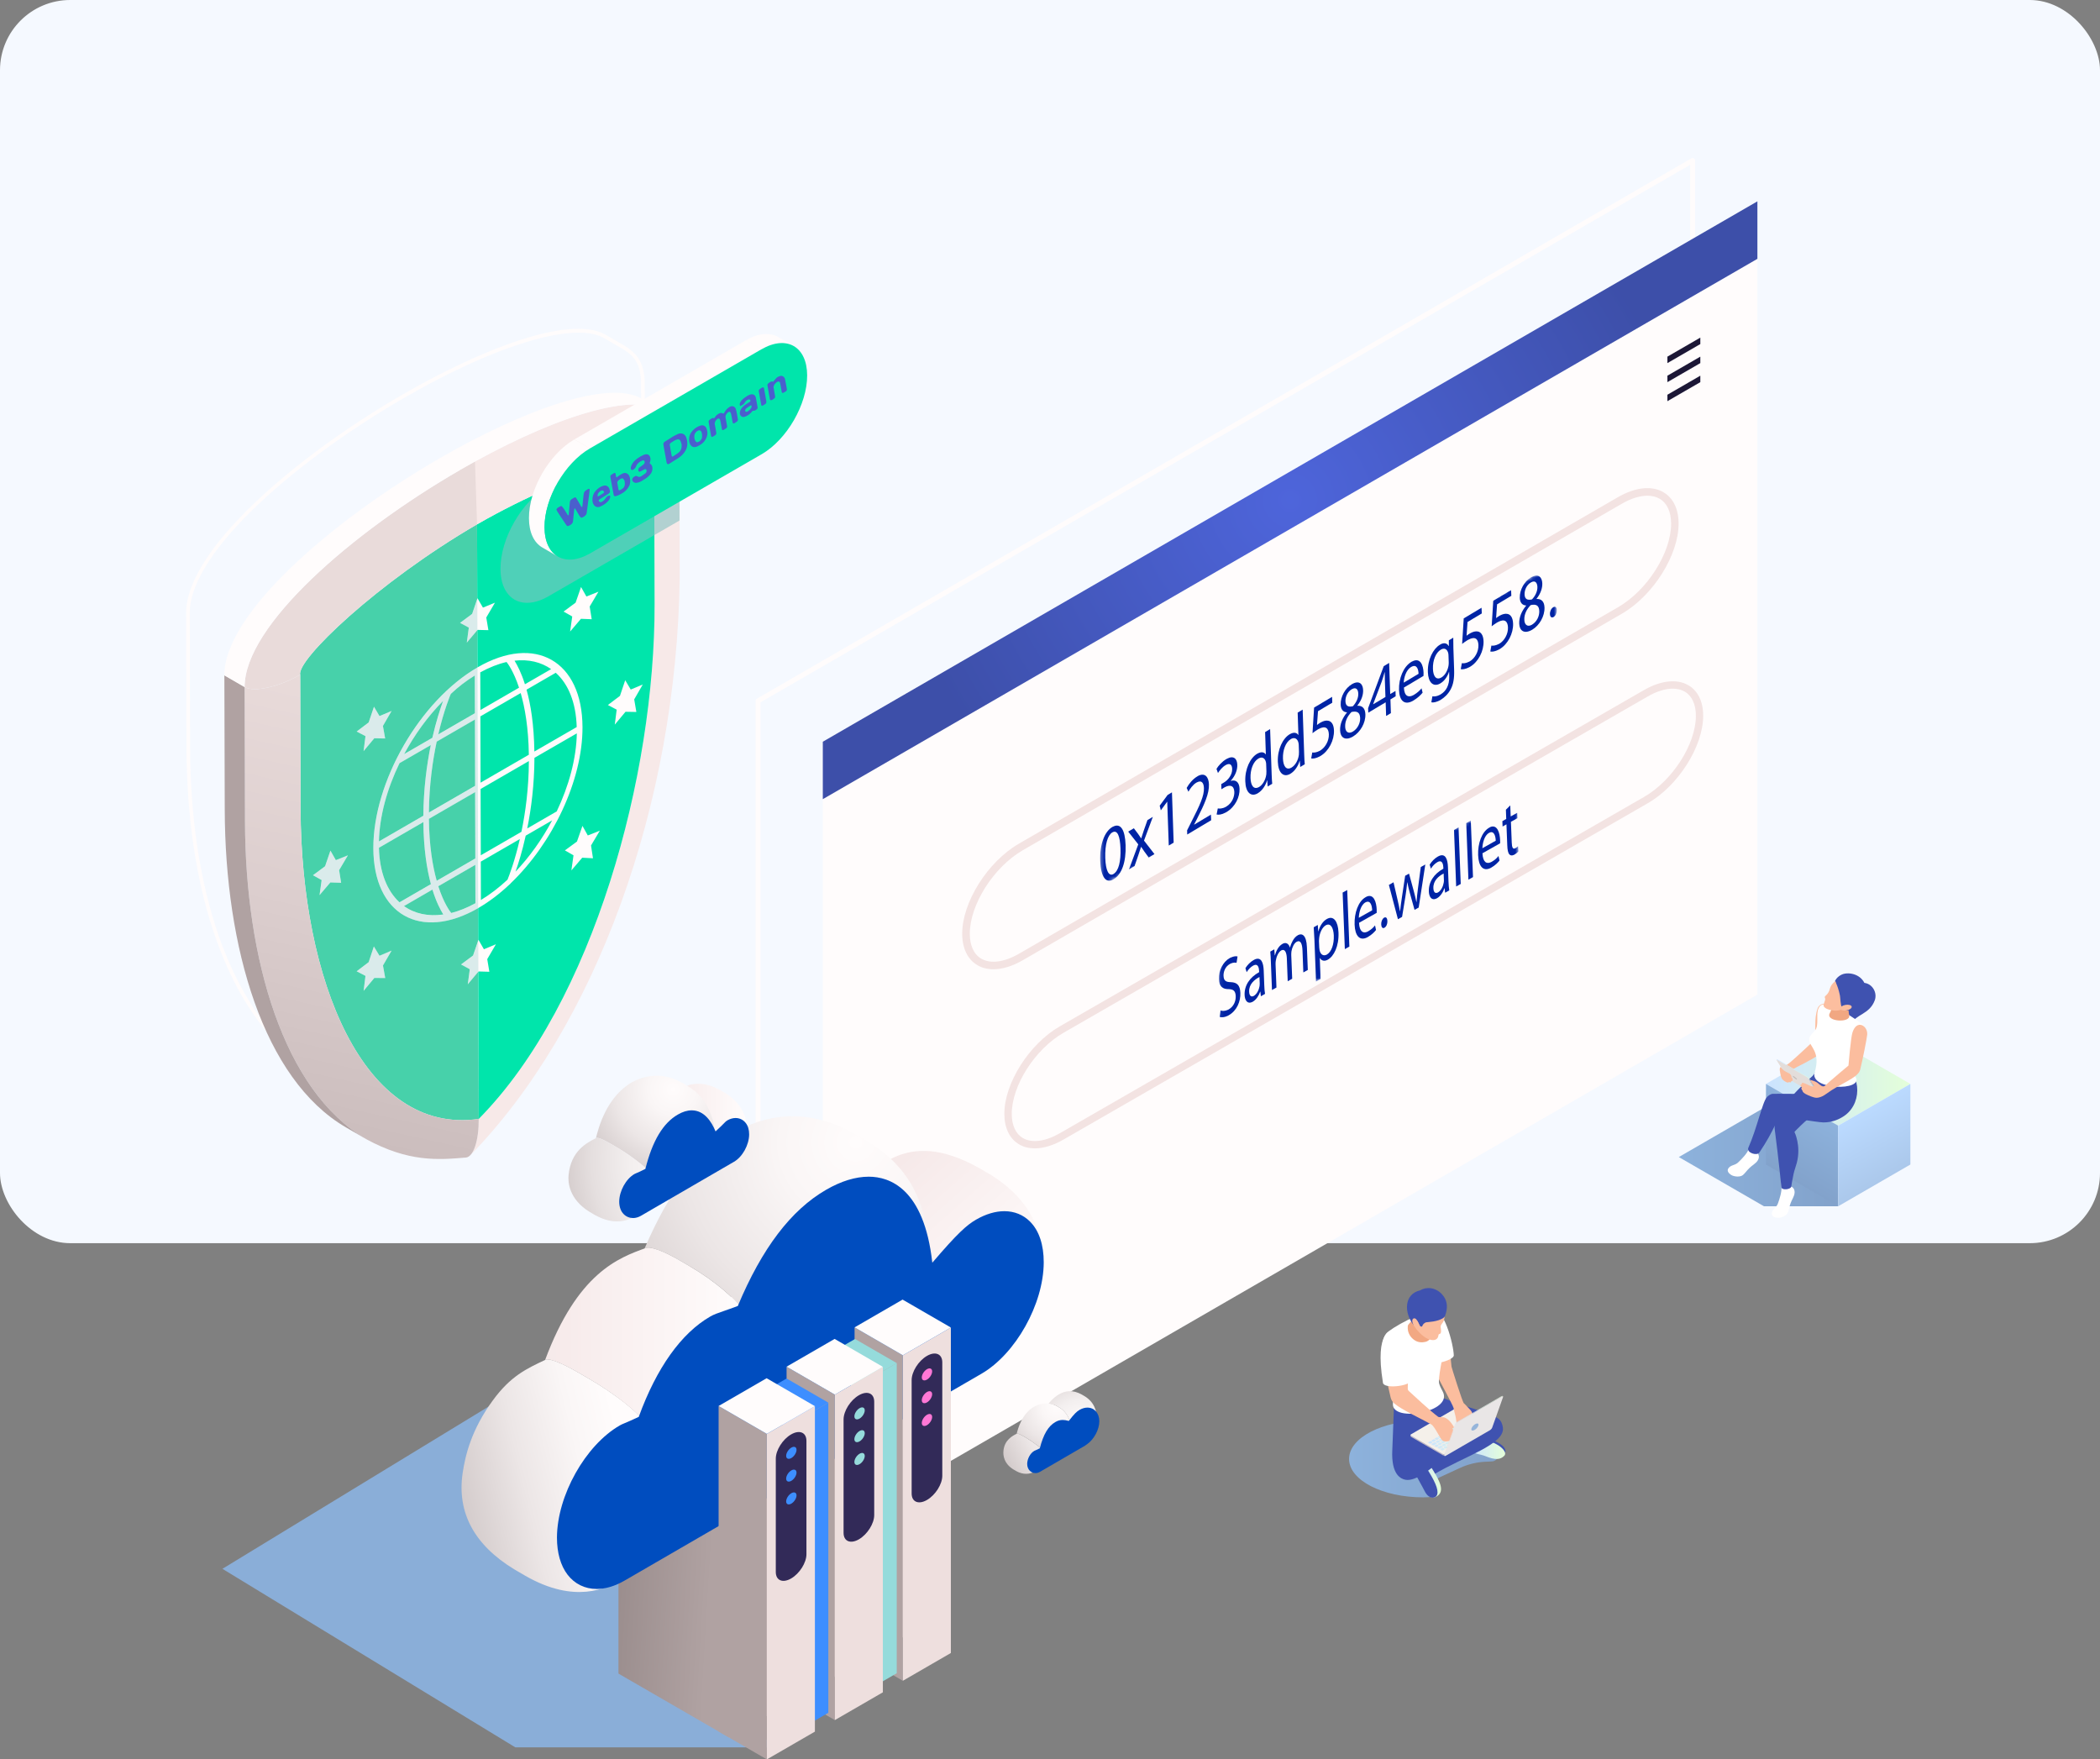 <svg width="598" height="501" viewBox="0 0 598 501" fill="none" xmlns="http://www.w3.org/2000/svg">
<rect x="0" y="0" width="598" height="501" fill="#808080" stroke="none"/>
<rect width="598" height="354" rx="20" fill="#F5F9FF"/>
<g clip-path="url(#clip0_1_2)">
<path d="M523.447 343.49H502.299L478.063 329.478L505.261 313.744L523.447 343.49Z" fill="url(#paint0_linear_1_2)"/>
<path d="M523.447 320.537L502.883 308.651L523.447 296.766L544 308.651L523.447 320.537Z" fill="url(#paint1_linear_1_2)"/>
<path d="M523.447 343.49L502.883 331.604V308.651L523.447 320.537V343.49Z" fill="url(#paint2_linear_1_2)"/>
<path d="M544 331.604L523.447 343.49V320.537L544 308.651V331.604Z" fill="url(#paint3_linear_1_2)"/>
<path d="M533.861 284.838C532.375 288.909 528.235 288.899 527.354 291.45C527.279 291.674 527.205 291.939 526.982 292.024C526.356 292.248 523.861 289.058 524.456 286.73C524.647 285.986 524.986 285.656 525.315 284.965C526.037 283.456 528.585 279.437 531.122 279.916C533.32 280.33 534.615 282.765 533.861 284.848V284.838Z" fill="#3F52B0"/>
<path d="M506.153 343.011C506.259 342.799 507.056 340.694 507.257 339.088C507.342 338.429 507.279 337.451 507.289 336.633C507.289 336.282 509.795 336.718 509.795 336.718C509.816 337.196 509.795 337.547 509.954 337.823C510.378 337.983 510.75 338.312 510.92 338.769C511.122 339.29 511.047 339.886 510.867 340.417C510.686 340.949 510.41 341.438 510.177 341.937C509.964 342.395 509.784 342.873 509.646 343.362C509.465 344 509.349 344.67 509.105 345.286C508.733 346.222 507.077 346.881 506.079 346.775C505.357 346.69 504.412 346.371 504.54 345.478C504.699 344.329 505.622 344.021 506.153 343.001V343.011Z" fill="white"/>
<path d="M505.431 322.121C505.314 321.196 505.261 320.229 505.537 319.325C506.78 315.168 513.001 309.14 515.803 306.717C516.302 306.281 516.727 305.76 516.95 305.133L517.693 303.07C527.778 304.994 523.925 311.139 518.786 315.296C513.139 319.857 510.994 322.323 510.994 322.323C510.994 322.323 512.937 326.225 511.663 331.115C511.387 332.189 510.962 333.22 510.739 334.304C510.463 335.633 510.145 337.26 510.113 337.802C510.049 338.748 507.257 339.056 507.268 338.004C507.268 338.004 506.397 329.35 505.442 322.121H505.431Z" fill="#3F52B0"/>
<path d="M494.72 331.211C494.911 331.072 496.567 329.542 497.448 328.202C497.819 327.649 498.202 326.746 498.563 326.023C498.722 325.704 500.771 327.224 500.771 327.224C500.569 327.66 500.399 327.968 500.42 328.287C500.728 328.617 500.909 329.084 500.856 329.563C500.803 330.116 500.474 330.615 500.081 331.009C499.688 331.402 499.221 331.71 498.786 332.061C498.393 332.38 498.021 332.731 497.681 333.103C497.236 333.603 496.832 334.145 496.333 334.581C495.579 335.25 493.807 335.102 492.957 334.559C492.352 334.166 491.651 333.454 492.161 332.71C492.819 331.753 493.775 331.891 494.709 331.221L494.72 331.211Z" fill="white"/>
<path d="M503.181 312.362C503.616 311.947 504.125 311.586 504.709 311.469C505.166 311.373 515.453 311.745 518.744 311.033L525.825 307.152C527.184 306.897 528.5 306.461 528.819 309.364C529.159 312.447 528.023 315.551 525.581 317.454C523.744 318.868 521.483 319.633 519.222 319.612C517.534 319.601 507.809 317.9 506.939 318.092C506.068 318.283 505.346 321.76 500.994 328.191C500.293 329.223 497.363 328.255 497.83 326.905C500.399 321.132 501.896 313.616 503.191 312.372L503.181 312.362Z" fill="#3F52B0"/>
<path d="M507.501 306.993C507.162 306.398 507.162 305.653 507.087 304.984C507.013 304.335 507.215 303.804 507.852 303.644C508.298 303.527 508.85 303.315 510.06 302.262C512.618 300.051 516.653 296.202 516.653 296.202C517.3 292.917 516.472 290.345 517.576 287.187C517.927 286.177 519.116 285.444 520.252 286.124L520.103 289.08C519.201 291.971 519.721 295.618 519.158 299.073C518.978 300.21 513.521 302.921 511.737 303.814C510.134 304.612 509.869 305.09 508.234 306.578C508 306.791 507.746 306.908 507.501 306.993Z" fill="#FBBD9E"/>
<path d="M530.422 291.748C531.165 292.428 531.441 293.577 531.08 294.523C530.56 295.905 527.587 299.264 526.897 302.262C526.685 303.208 526.653 303.889 528.373 306.632C530.974 310.767 515.177 310.448 516.748 305.356C518.585 299.37 515.177 298.042 515.188 296.064C515.188 294.608 516.663 294.076 517.173 292.875C517.98 290.983 516.865 288.144 518.234 286.517C520.294 284.072 530.156 291.493 530.411 291.727L530.422 291.748Z" fill="white"/>
<path d="M521.037 288.537C521.579 287.496 521.929 286.347 521.876 285.178L527.099 284.763C526.335 286.23 526.271 287.623 526.589 289.09C527.099 291.397 519.774 290.951 521.026 288.537H521.037Z" fill="#F1A782"/>
<path d="M518.277 312.106L515.113 307.014C515.06 306.929 514.965 306.833 514.848 306.738C514.795 306.695 514.731 306.653 514.678 306.621L506.185 301.709C506.079 301.656 506.026 301.635 506.005 301.667L505.888 301.805C505.888 301.805 505.973 301.794 506.058 301.847C506.068 301.847 514.561 306.77 514.561 306.77C514.614 306.802 514.678 306.844 514.731 306.887C514.837 306.972 514.943 307.078 514.997 307.163L518.16 312.255C518.16 312.255 518.192 312.34 518.181 312.351L518.298 312.213C518.298 312.213 518.298 312.16 518.277 312.117V312.106Z" fill="url(#paint4_linear_1_2)"/>
<path d="M506.068 301.848L514.561 306.759C514.72 306.855 514.922 307.035 514.996 307.152L518.16 312.245C518.234 312.362 518.16 312.394 518.001 312.298L509.508 307.386C509.349 307.291 509.147 307.11 509.073 306.993L505.909 301.901C505.835 301.784 505.909 301.752 506.068 301.848Z" fill="#E3DDDA"/>
<path d="M513.086 308.768C512.725 307.567 515.209 309.268 516.037 309.364C516.568 309.427 516.568 309.109 516.292 308.896L515.389 307.439C515.389 307.439 515.453 307.471 515.495 307.482C515.952 307.695 516.26 307.663 517.12 308.067C517.895 308.439 518.404 309.279 519.126 309.353C519.19 309.332 519.381 309.396 519.657 309.194C521.589 307.408 526.377 303.421 526.377 303.421C526.377 303.421 527.003 295.628 527.502 294.044C528.713 290.164 531.855 292.024 531.717 294.555C531.675 295.352 530.379 302.028 529.689 304.665C529.084 306.961 524.031 308.534 520.039 311.49C518.457 312.67 517.279 312.649 516.876 312.564C516.302 312.447 515.23 312.107 514.105 311.49C513.436 311.118 513.213 310.693 513.309 310.597C512.841 310.14 512.884 309.598 513.16 309.683C512.555 309.162 512.608 308.694 513.075 308.768H513.086Z" fill="#FBBD9E"/>
<path d="M510.124 306.748C510.177 306.546 510.102 306.291 509.964 306.1C509.667 305.664 509.221 305.515 508.828 305.324C508.308 305.058 507.926 304.824 507.448 304.399L507.056 303.793C506.726 304.176 506.78 304.537 506.875 305.154C506.992 305.919 507.172 306.982 507.618 307.418C508.202 307.992 509.211 308.566 509.465 308.088C509.572 308.162 509.699 308.226 509.816 308.216C510.081 308.205 510.145 307.854 510.071 307.822C510.251 307.897 510.442 307.769 510.463 307.556C510.527 307.078 510.124 306.748 510.124 306.748Z" fill="#FABC9D"/>
<path d="M510.538 306.515C510.655 306.727 511.015 307.057 511.334 307.259C511.652 307.461 511.812 307.461 511.695 307.259C511.578 307.046 511.217 306.717 510.899 306.515C510.58 306.313 510.421 306.313 510.538 306.515Z" fill="#C2BCBA"/>
<path d="M522.417 287.793C521.451 287.676 519.551 287.368 519.307 286.432C519.137 285.773 519.933 284.902 519.71 284.253C519.604 283.945 519.508 283.881 519.859 283.551C520.347 283.105 520.623 282.765 520.878 282.159C521.271 281.213 521.048 280.479 523.288 278.863C523.882 278.438 524.126 278.3 526.77 278.821C527.375 278.937 527.556 279.054 527.991 279.618C528.734 280.607 528.851 280.957 528.734 282.276C528.67 282.967 528.607 283.668 528.373 284.317C528.065 285.157 527.694 286.007 526.897 286.475C525.963 287.028 523.659 287.942 522.428 287.783L522.417 287.793Z" fill="#FCBE9F"/>
<path d="M524.456 286.719C524.997 286.103 527.141 286.528 527.173 286.624C527.216 286.804 526.048 287.538 525.485 287.697C526.101 288.08 531.898 286.709 531.399 281.648C531.059 278.215 527.842 276.833 525.347 277.247C524.169 277.438 522.906 278.353 522.492 279.48C522.746 279.256 522.746 279.724 522.906 280.086C523.213 280.766 523.649 281.999 523.946 283.509C524.052 284.03 524.095 286.188 524.456 286.719Z" fill="#3F52B0"/>
<path d="M525.538 286.145C524.647 286.294 523.978 286.773 524.052 287.208C524.126 287.644 524.912 287.868 525.804 287.719C526.696 287.57 527.364 287.092 527.29 286.656C527.216 286.22 526.43 285.997 525.538 286.145Z" fill="#FCBE9F"/>
<path d="M215.853 411.56C215.725 411.56 215.609 411.529 215.502 411.465C215.279 411.337 215.152 411.103 215.152 410.848V199.587C215.152 199.332 215.29 199.098 215.502 198.97L481.64 45.096C481.863 44.968 482.129 44.968 482.352 45.096C482.575 45.223 482.702 45.457 482.702 45.712V256.974C482.702 257.229 482.564 257.463 482.352 257.59L216.214 411.465C216.108 411.529 215.98 411.56 215.863 411.56H215.853ZM216.564 200.002V409.626L481.29 256.57V46.935L216.564 199.991V200.002Z" fill="#FFFCFC"/>
<path d="M500.442 283.211L234.304 437.075V211.207L500.442 57.332V283.211Z" fill="#FFFCFC"/>
<path d="M500.442 73.704L234.304 227.568V211.207L500.442 57.332V73.704Z" fill="url(#paint5_radial_1_2)"/>
<path d="M484.188 97.975L474.814 103.397V101.557L484.188 96.136V97.975ZM484.188 101.557L474.814 106.979V108.819L484.188 103.397V101.557ZM484.188 106.979L474.814 112.401V114.24L484.188 108.819V106.979Z" fill="#1C1736"/>
<path d="M282.892 276C281.214 276 279.664 275.628 278.357 274.852C275.549 273.236 274 270.035 274 265.864C274 256.876 281.262 245.382 290.17 240.225L460.749 141.563C465.622 138.75 470.318 138.217 473.643 140.141C476.451 141.757 478 144.942 478 149.113C478 158.101 470.754 169.611 461.83 174.768L291.252 273.43C288.314 275.127 285.442 276 282.892 276ZM469.108 141.159C466.962 141.159 464.444 141.935 461.846 143.438L291.268 242.1C282.94 246.917 276.163 257.587 276.163 265.88C276.163 269.243 277.324 271.781 279.439 272.993C282.069 274.529 285.991 273.995 290.186 271.571L460.765 172.909C469.092 168.092 475.87 157.422 475.87 149.129C475.87 145.766 474.708 143.244 472.594 142.016C471.593 141.434 470.415 141.159 469.108 141.159Z" fill="#F3E3E2"/>
<path d="M294.674 327C293.037 327 291.526 326.639 290.25 325.886C287.511 324.316 286 321.209 286 317.16C286 308.434 293.084 297.276 301.774 292.269L468.171 196.488C472.926 193.758 477.507 193.24 480.75 195.107C483.489 196.677 485 199.768 485 203.817C485 212.543 477.932 223.717 469.226 228.724L302.829 324.505C299.964 326.153 297.161 327 294.674 327ZM476.326 196.096C474.232 196.096 471.776 196.849 469.242 198.309L302.844 294.09C294.721 298.766 288.11 309.125 288.11 317.176C288.11 320.44 289.243 322.904 291.305 324.081C293.871 325.572 297.697 325.054 301.79 322.7L468.187 226.919C476.31 222.242 482.922 211.884 482.922 203.833C482.922 200.569 481.789 198.12 479.726 196.928C478.75 196.363 477.601 196.096 476.326 196.096Z" fill="#F3E3E2"/>
<path d="M116.772 312.691C102.843 312.691 90.868 308.162 81.091 299.179C63.425 282.935 53.223 251.509 53.106 212.961L53 174.636C52.947 156.361 84.88 129.56 114.563 112.391C135.711 100.165 162.05 89.268 172.528 95.37L178.293 98.708C180.968 100.558 183.357 102.695 183.59 108.617C183.59 108.648 183.654 129.252 183.654 129.252C183.675 137.076 183.696 144.475 183.707 146.931C183.707 147.101 183.707 147.229 183.707 147.346C183.707 147.622 183.707 147.771 183.707 147.792C181.828 254.071 125.976 311.958 122.43 312.436C120.509 312.596 118.629 312.681 116.772 312.681V312.691ZM164.746 94.722C153.843 94.722 135.668 101.398 115.084 113.294C85.645 130.315 53.987 156.775 54.03 174.636L54.136 212.95C54.242 251.212 64.328 282.361 81.791 298.414C92.641 308.386 106.283 312.755 122.313 311.426C124.118 311.065 138.991 295.788 153.217 268.306C166.201 243.249 181.849 201.851 182.666 146.974C182.666 145.91 182.666 144.465 182.656 142.136L182.56 108.68C182.348 103.205 180.342 101.387 177.741 99.591L172.008 96.274C170.214 95.221 167.751 94.722 164.746 94.722Z" fill="#FFFCFC"/>
<path d="M193.559 164.653V160.826L193.537 156.999V153.171L193.516 149.344V145.517L193.495 141.69V137.863L193.474 134.036V130.208L193.453 126.381C193.453 128.358 190.788 131.282 186.297 133.876L186.403 172.191C186.499 220.647 169.152 285.38 136.327 318.655C136.337 323.684 135.371 327.5 133.917 328.989C169.736 292.216 192.593 229.258 193.559 164.696V164.653Z" fill="#F7E9E8"/>
<path d="M135.849 149.312C107.281 165.95 84.424 187.967 85.486 192.124C85.517 204.892 85.56 217.67 85.592 230.438C85.772 278.842 103.406 323.354 136.327 318.623L135.849 149.312Z" fill="#47D1AA"/>
<path d="M186.297 133.834C187.327 128.465 164.417 132.919 135.849 149.312L136.327 318.623C169.152 285.348 186.488 220.615 186.403 172.159C186.372 159.391 186.329 146.612 186.297 133.844V133.834Z" fill="#00E5AB"/>
<path d="M85.592 230.438L85.486 192.124C79.424 195.632 72.332 197.206 69.657 195.653L69.763 233.968C69.869 273.058 80.73 310.671 104.255 324.364C116.4 330.977 124.702 330.286 132.728 329.616C134.819 329.329 136.348 324.928 136.327 318.623C103.406 323.365 85.772 278.852 85.592 230.438Z" fill="url(#paint6_linear_1_2)"/>
<path d="M188.41 116.834C179.11 111.423 155.032 119.939 130.965 133.855L135.849 149.312C164.417 132.919 187.327 128.465 186.297 133.834C190.777 131.24 193.453 128.327 193.453 126.349C193.24 120.64 191.043 118.663 188.41 116.834Z" fill="#F7E9E8"/>
<path d="M130.966 133.855C100.274 151.598 69.604 178.112 69.657 195.643C72.332 197.206 79.424 195.622 85.486 192.113C84.424 187.956 107.281 165.939 135.849 149.302L135.254 131.42L130.966 133.844V133.855Z" fill="#E9DBDA"/>
<path d="M69.763 233.957L69.657 195.643L63.892 192.305L63.998 230.619C64.105 269.71 74.965 307.323 98.49 321.015L104.255 324.354C80.73 310.661 69.869 273.048 69.763 233.957Z" fill="#B0A2A2"/>
<path d="M182.635 113.486C173.335 108.074 149.257 116.59 125.19 130.506C94.499 148.249 63.828 174.763 63.882 192.294L69.646 195.632C69.593 178.101 100.263 151.587 130.955 133.844C155.022 119.928 179.089 111.413 188.399 116.824L182.635 113.486Z" fill="#FFFCFC"/>
<path d="M183.038 194.909L179.609 196.355L178.038 193.697L176.541 198.152L173.101 200.756L175.607 202.075L175.065 206.338L178.123 202.681L181.212 202.734L180.596 199.151L183.038 194.909Z" fill="#FFFCFC"/>
<path d="M167.379 237.901L165.861 235.169L164.3 239.634L160.861 242.154L163.313 243.557L162.708 247.852L165.797 244.238L168.855 244.397L168.303 240.751L170.808 236.541L167.379 237.901Z" fill="#FFFCFC"/>
<path d="M162.347 179.834L165.436 176.209L168.494 176.326L167.921 172.711L170.415 168.491L166.986 169.862L165.458 167.151L163.908 171.616L160.479 174.147L162.952 175.539L162.347 179.834Z" fill="#FFFCFC"/>
<path d="M132.929 182.992L135.987 179.367L139.076 179.441L138.471 175.837L140.945 171.616L137.526 173.02L135.966 170.341L134.448 174.806L131.008 177.368L133.503 178.718L132.929 182.992Z" fill="#FFFCFC"/>
<path d="M137.802 270.305L136.242 267.605L134.713 272.08L131.284 274.632L133.779 275.993L133.206 280.277L136.263 276.631L139.352 276.716L138.747 273.122L141.221 268.88L137.802 270.305Z" fill="#FFFCFC"/>
<path d="M103.533 213.886L106.58 210.229L109.68 210.282L109.043 206.71L111.506 202.457L108.066 203.903L106.495 201.245L104.988 205.71L101.569 208.304L104.075 209.623L103.533 213.886Z" fill="#FFFCFC"/>
<path d="M108.066 272.155L106.463 269.508L104.988 273.973L101.559 276.577L104.075 277.885L103.544 282.148L106.601 278.47L109.701 278.502L109.054 274.93L111.506 270.698L108.066 272.155Z" fill="#FFFCFC"/>
<path d="M95.635 244.929L94.095 242.218L92.567 246.672L89.116 249.224L91.59 250.606L90.995 254.89L94.074 251.275L97.142 251.382L96.569 247.778L99.074 243.557L95.635 244.929Z" fill="#FFFCFC"/>
<path d="M135.998 190.04C119.564 199.544 106.262 222.635 106.315 241.527C106.368 260.429 119.765 268.072 136.189 258.579C139.278 256.793 142.261 254.518 145.064 251.881C145.202 251.796 145.35 251.658 145.457 251.488C157.326 240.123 165.914 222.252 165.872 207.082C165.819 188.19 152.41 180.536 135.998 190.03V190.04ZM135.361 244.45L124.362 250.808C123.194 246.64 122.218 240.878 122.133 233.171L135.297 225.559L135.35 244.45H135.361ZM135.297 223.762L122.133 231.374C122.207 223.571 123.184 216.682 124.352 211.185L135.244 204.881L135.297 223.751V223.762ZM128.375 197.588C130.573 195.515 132.845 193.804 135.201 192.358L135.233 203.095L124.797 209.123C126.475 201.968 128.333 197.663 128.375 197.588ZM126.178 199.608C125.392 201.756 124.214 205.328 123.12 210.09L115.084 214.736C118.099 209.123 121.867 203.935 126.167 199.608H126.178ZM113.767 217.309L122.674 212.164C121.549 217.681 120.615 224.527 120.551 232.288L107.907 239.602C108.066 232.394 110.221 224.613 113.767 217.309ZM107.896 241.41L120.562 234.085C120.636 241.739 121.56 247.512 122.706 251.764L113.757 256.942C110.232 253.699 108.077 248.416 107.907 241.41H107.896ZM115.041 258.005L123.141 253.317C124.224 256.835 125.424 259.11 126.241 260.407C121.899 261.024 118.067 260.174 115.041 258.005ZM128.492 259.972C128.195 259.621 126.432 257.356 124.808 252.36L135.35 246.268L135.382 257.197C132.993 258.515 130.689 259.419 128.492 259.982V259.972ZM164.237 207.029L152.166 214.003C152.06 206.338 151.115 200.576 149.937 196.387L158.26 191.571C161.827 194.76 164.024 200.033 164.226 207.029H164.237ZM156.933 190.54L149.48 194.845C148.44 191.56 147.314 189.413 146.518 188.127C150.531 187.68 154.088 188.531 156.933 190.529V190.54ZM136.762 191.454C139.363 190.03 141.868 189.051 144.246 188.509C144.544 188.871 146.232 191.071 147.803 195.823L136.794 202.192L136.762 191.454ZM136.794 203.988L148.27 197.354C149.47 201.479 150.489 207.22 150.595 214.917L136.847 222.869L136.794 203.999V203.988ZM136.857 224.666L150.605 216.714C150.574 224.474 149.629 231.353 148.482 236.86L136.911 243.547L136.857 224.655V224.666ZM144.522 250.489C142.123 252.732 139.575 254.688 136.942 256.283L136.911 245.354L148.036 238.922C146.603 245.152 145.011 249.298 144.522 250.489ZM146.794 248.214C147.612 245.949 148.705 242.441 149.703 237.955L157.23 233.606C154.385 238.954 150.839 243.972 146.794 248.214ZM158.451 231.098L150.138 235.903C151.264 230.332 152.155 223.518 152.187 215.799L164.258 208.825C164.12 216.012 162.007 223.773 158.515 231.087L158.461 231.108L158.451 231.098Z" fill="#FFFCFC"/>
<path opacity="0.3" d="M111.506 270.698L109.054 274.93L109.701 278.502L106.601 278.459L103.554 282.137L104.085 277.864L101.569 276.567L104.988 273.962L106.474 269.497L108.066 272.144L111.506 270.688V270.698ZM91.006 254.901L94.085 251.275L97.153 251.392L96.569 247.778L99.074 243.557L95.635 244.939L94.106 242.228L92.567 246.683L89.116 249.224L91.601 250.606L91.006 254.901ZM136.221 276.705L136.199 267.785L134.734 272.091L131.295 274.643L133.789 276.003L133.216 280.277L136.221 276.705ZM136.167 258.611C119.755 268.083 106.378 260.429 106.325 241.537C106.272 222.667 119.564 199.587 135.976 190.072L136.167 258.611ZM135.318 225.58L122.154 233.192C122.228 240.889 123.205 246.651 124.383 250.829L135.382 244.471L135.329 225.58H135.318ZM135.254 204.902L124.362 211.207C123.194 216.703 122.218 223.592 122.143 231.395L135.308 223.783L135.254 204.913V204.902ZM124.819 209.134L135.254 203.106L135.223 192.368C132.866 193.814 130.594 195.536 128.418 197.482C128.343 197.673 126.496 201.979 124.819 209.134ZM115.105 214.747L123.141 210.101C124.235 205.338 125.413 201.766 126.199 199.619C121.899 203.946 118.12 209.134 115.115 214.747H115.105ZM107.918 239.613L120.562 232.299C120.625 224.538 121.549 217.692 122.685 212.174L113.778 217.32C110.232 224.623 108.077 232.405 107.918 239.613ZM113.767 256.963L122.717 251.786C121.57 247.533 120.657 241.75 120.572 234.106L107.907 241.431C108.088 248.437 110.232 253.72 113.757 256.963H113.767ZM126.263 260.429C125.434 259.132 124.245 256.857 123.163 253.338L115.062 258.026C118.099 260.195 121.931 261.056 126.263 260.429ZM128.513 259.993C130.721 259.429 133.014 258.526 135.403 257.207L135.371 246.279L124.829 252.37C126.454 257.367 128.216 259.642 128.513 259.982V259.993ZM135.945 179.452L135.923 170.532L134.458 174.827L131.019 177.389L133.513 178.739L132.94 183.013L135.945 179.452ZM108.077 203.924L106.506 201.267L104.998 205.732L101.58 208.315L104.085 209.644L103.544 213.907L106.591 210.25L109.691 210.303L109.054 206.72L111.517 202.479L108.077 203.914V203.924Z" fill="#84C1C1"/>
<g style="mix-blend-mode:multiply" opacity="0.6">
<path d="M193.453 126.328C193.293 122.246 192.126 120.087 190.501 118.514L156.115 138.394C148.578 142.753 142.495 153.31 142.516 161.974C142.537 170.638 148.673 174.136 156.2 169.788L193.506 148.217C193.506 146.219 193.453 128.348 193.442 126.328H193.453Z" fill="#84C1C1"/>
</g>
<path d="M221.628 95.987C219.271 94.615 216.001 94.807 212.402 96.89L216.829 99.463C220.439 97.379 223.698 97.188 226.055 98.559L221.628 95.987Z" fill="#FFFCFC"/>
<path d="M212.402 96.89L163.557 125.127L167.984 127.699L216.829 99.463L212.402 96.89Z" fill="#FFFCFC"/>
<path d="M167.984 127.699L163.557 125.127C156.391 129.273 150.595 139.319 150.627 147.558C150.637 151.651 152.081 154.532 154.417 155.893L158.844 158.466C156.519 157.105 155.064 154.224 155.054 150.131C155.032 141.892 160.818 131.845 167.984 127.699Z" fill="#FFFCFC"/>
<path d="M216.829 99.463L167.984 127.699C160.818 131.845 155.022 141.892 155.054 150.131C155.075 158.381 160.903 161.708 168.069 157.562L216.914 129.326C224.08 125.18 229.866 115.144 229.845 106.894C229.824 98.655 223.995 95.328 216.829 99.474V99.463Z" fill="#00E5AB"/>
<mask id="mask0_1_2" style="mask-type:luminance" maskUnits="userSpaceOnUse" x="313" y="160" width="131" height="93">
<path d="M313.296 252.439L313.28 230.051L443.294 160.474L443.31 182.862L313.296 252.439Z" fill="white"/>
</mask>
<g mask="url(#mask0_1_2)">
<path d="M317.033 248.908C315.755 249.588 314.866 247.985 314.736 244.323C314.607 240.436 315.448 237.811 316.71 237.05C316.742 237.034 316.758 237.017 316.791 237.001C318.23 236.24 318.942 238.135 319.072 241.586C319.201 245.247 318.57 247.968 317.098 248.859C317.082 248.859 317.049 248.892 317.033 248.892M316.92 235.397C316.92 235.397 316.807 235.462 316.742 235.495C314.574 236.774 313.135 240.338 313.296 245.15C313.49 249.75 314.914 251.565 316.92 250.496C316.969 250.463 317.017 250.447 317.066 250.415C319.444 249.005 320.689 245.506 320.527 240.646C320.382 236.207 319.072 234.264 316.92 235.414" fill="#0024A5"/>
<path d="M328.309 232.595L326.756 233.518L325.72 236.451C325.478 237.18 325.235 237.876 324.992 238.686L324.944 238.719C324.653 238.281 324.394 237.892 324.086 237.455L322.873 235.851L321.272 236.807L324.135 240.436L321.498 247.547L323.083 246.608L324.151 243.514C324.426 242.687 324.685 241.958 324.928 241.148H324.96C325.267 241.602 325.542 242.039 325.866 242.477L327.112 244.178L328.745 243.206L325.769 239.367L328.292 232.595" fill="#0024A5"/>
<path d="M333.728 225.629L332.498 226.358L330.234 229.419L330.557 230.748L332.369 228.285L332.385 228.269L332.822 240.775L334.213 239.949L333.728 225.629Z" fill="#0024A5"/>
<path d="M341.105 220.996C341.105 220.996 340.959 221.077 340.878 221.126C339.649 221.871 338.629 223.102 337.918 224.365L338.419 225.451C338.888 224.608 339.665 223.474 340.635 222.891C340.684 222.859 340.732 222.827 340.781 222.81C342.253 222.017 342.787 223.037 342.835 224.43C342.9 226.601 341.735 229.177 339.131 234.28L338.047 236.434L338.079 237.633L344.89 233.567L344.825 231.963L340.037 234.83V234.782L340.846 233.21C342.997 228.966 344.356 225.985 344.259 223.329C344.178 221.352 343.207 219.846 341.072 220.996" fill="#0024A5"/>
<path d="M349.387 216.055C349.387 216.055 349.241 216.136 349.161 216.184C348.012 216.865 346.944 218.047 346.41 218.938L346.831 220.121C347.284 219.408 348.077 218.42 348.934 217.918C348.983 217.885 349.047 217.853 349.096 217.821C350.309 217.173 350.843 217.853 350.875 218.955C350.94 220.655 349.63 222.178 348.578 222.794L347.769 223.28L347.818 224.738L348.627 224.252C348.627 224.252 348.772 224.171 348.837 224.138C350.164 223.426 351.409 223.588 351.49 225.483C351.539 226.666 351.021 228.593 349.177 229.695C349.112 229.727 349.064 229.76 348.999 229.792C348.061 230.294 347.171 230.294 346.783 230.197L346.443 231.93C346.944 232.076 347.883 231.979 348.966 231.396C349.063 231.347 349.144 231.299 349.241 231.25C351.797 229.727 353.059 226.925 352.978 224.624C352.914 222.632 351.797 221.935 350.471 222.373V222.324C351.765 220.915 352.38 219.262 352.331 217.772C352.283 216.103 351.344 215.018 349.387 216.055Z" fill="#0024A5"/>
<path d="M358.462 224.139C356.974 224.933 356.165 223.637 356.1 221.531C356.02 219.182 356.845 216.898 358.333 216.007C358.365 215.974 358.414 215.958 358.446 215.942C359.465 215.391 360.242 215.942 360.484 217.011C360.549 217.222 360.565 217.546 360.565 217.789L360.63 219.635C360.63 219.943 360.63 220.219 360.598 220.51C360.387 222.13 359.53 223.507 358.559 224.09C358.527 224.106 358.478 224.139 358.446 224.155M361.698 207.599L360.258 208.458L360.468 214.824H360.436C360.064 214.241 359.287 213.949 358.155 214.549C358.09 214.581 358.042 214.613 357.977 214.646C356.036 215.796 354.483 218.955 354.612 222.486C354.709 225.629 356.181 226.958 358.025 225.969C358.074 225.937 358.139 225.905 358.187 225.872C359.481 225.095 360.42 223.62 360.824 222.162H360.856L360.986 223.961L362.28 223.183C362.199 222.486 362.151 221.434 362.118 220.478L361.681 207.599" fill="#0024A5"/>
<path d="M367.699 218.615C366.211 219.409 365.418 218.113 365.337 216.007C365.257 213.641 366.082 211.357 367.57 210.466C367.602 210.45 367.635 210.434 367.667 210.402C368.702 209.851 369.479 210.402 369.738 211.455C369.802 211.665 369.819 211.989 369.835 212.232L369.899 214.079C369.899 214.403 369.899 214.662 369.867 214.954C369.657 216.574 368.799 217.951 367.829 218.534C367.796 218.55 367.748 218.582 367.715 218.599M370.967 202.059L369.527 202.917L369.738 209.268L369.705 209.3C369.333 208.684 368.557 208.393 367.424 208.992C367.36 209.025 367.311 209.057 367.246 209.089C365.305 210.24 363.736 213.399 363.882 216.93C363.995 220.089 365.467 221.401 367.311 220.413C367.36 220.381 367.408 220.364 367.457 220.332C368.751 219.554 369.689 218.064 370.093 216.622H370.126L370.255 218.404L371.549 217.627C371.469 216.946 371.42 215.861 371.388 214.921L370.951 202.043" fill="#0024A5"/>
<path d="M379.298 198.446L374.202 201.491L373.75 208.781C374.154 208.473 374.623 208.101 375.222 207.744C375.319 207.68 375.416 207.631 375.513 207.582C377.438 206.546 378.328 207.323 378.409 209.089C378.473 211.001 377.341 212.88 375.998 213.69C375.933 213.738 375.853 213.771 375.788 213.819C374.898 214.289 374.105 214.354 373.685 214.273L373.377 215.958C373.847 216.087 374.72 215.958 375.755 215.423C375.853 215.374 375.95 215.31 376.063 215.245C378.376 213.868 379.961 210.79 379.864 207.987C379.8 206.189 379.072 205.363 378.214 205.234C377.616 205.104 376.888 205.282 376.16 205.687C376.079 205.736 375.998 205.784 375.901 205.833C375.497 206.076 375.27 206.254 375.028 206.448L375.319 202.512L379.379 200.098L379.331 198.462" fill="#0024A5"/>
<path d="M385.154 208.376C383.86 209.073 383.051 208.295 383.051 206.838C383.003 205.477 383.634 203.97 384.863 202.739C386.319 202.431 387.257 202.739 387.322 204.472C387.371 205.947 386.562 207.518 385.284 208.295C385.235 208.312 385.203 208.344 385.17 208.36M385.251 201.103C384.006 201.394 383.181 201.103 383.132 199.677C383.084 198.446 383.715 196.988 384.912 196.275C384.96 196.259 384.993 196.227 385.025 196.211C386.238 195.563 386.756 196.421 386.788 197.539C386.82 198.835 386.157 200.131 385.251 201.103ZM385.154 194.72C385.154 194.72 385.009 194.801 384.944 194.85C383.084 195.951 381.709 198.349 381.773 200.617C381.806 201.848 382.356 202.788 383.569 202.836V202.885C382.291 204.424 381.547 206.173 381.612 207.971C381.676 209.98 382.97 210.968 385.057 209.851C385.138 209.802 385.219 209.753 385.316 209.705C387.354 208.49 388.891 205.882 388.81 203.387C388.746 201.654 387.888 200.892 386.529 200.973V200.908C387.807 199.289 388.212 197.733 388.163 196.518C388.115 194.801 387.095 193.683 385.17 194.72" fill="#0024A5"/>
<path d="M391.026 200.535V200.487L393.469 194.072C393.744 193.246 393.987 192.468 394.278 191.431L394.327 191.399C394.327 192.176 394.327 192.922 394.359 193.683L394.521 198.462L391.026 200.552M395.588 188.758L394.035 189.698L389.587 201.669L389.635 202.933L394.585 199.985L394.715 203.873L396.074 203.063L395.944 199.158L397.433 198.267L397.384 196.745L395.88 197.636L395.572 188.742" fill="#0024A5"/>
<path d="M399.73 194.38C399.794 192.97 400.377 190.783 401.833 189.925C401.881 189.892 401.914 189.876 401.962 189.86C403.483 189.05 403.92 190.654 403.952 191.869L399.746 194.38M402.108 188.353C402.108 188.353 401.978 188.418 401.914 188.467C399.616 189.844 398.29 193.229 398.387 196.437C398.484 199.564 399.94 200.859 402.253 199.612C402.334 199.564 402.415 199.531 402.48 199.483C403.742 198.737 404.599 197.863 405.1 197.247L404.809 196C404.275 196.631 403.661 197.247 402.625 197.863C402.561 197.895 402.512 197.927 402.447 197.96C401.072 198.689 399.891 198.284 399.778 195.789L405.359 192.468C405.359 192.257 405.392 191.934 405.375 191.545C405.311 189.633 404.55 187.057 402.108 188.37" fill="#0024A5"/>
<path d="M410.39 192.954C408.902 193.748 408.109 192.485 408.045 190.443C407.964 187.981 408.886 185.827 410.277 185C410.309 184.984 410.342 184.952 410.39 184.936C411.377 184.401 412.073 184.903 412.364 185.843C412.445 186.07 412.461 186.345 412.477 186.669L412.542 188.597C412.542 188.921 412.542 189.309 412.461 189.682C412.186 191.108 411.409 192.339 410.52 192.873C410.487 192.89 410.439 192.922 410.406 192.938M410.164 183.526C410.164 183.526 410.051 183.591 409.986 183.623C408.158 184.709 406.475 187.803 406.605 191.415C406.702 194.283 408.109 195.692 410.002 194.688C410.051 194.655 410.115 194.623 410.164 194.591C411.393 193.878 412.218 192.549 412.623 191.302H412.655L412.687 192.485C412.784 195.174 411.733 196.842 410.261 197.717C410.18 197.766 410.099 197.814 410.034 197.847C409.145 198.316 408.401 198.381 407.899 198.268L407.592 199.969C408.19 200.147 409.129 199.888 410.018 199.418C410.099 199.369 410.18 199.321 410.261 199.272C411.264 198.673 412.364 197.685 413.108 196.275C413.852 194.882 414.16 193.165 414.079 190.735L413.868 184.547C413.836 183.251 413.836 182.36 413.836 181.582L412.574 182.327V183.964H412.526C412.17 183.332 411.442 182.813 410.164 183.494" fill="#0024A5"/>
<path d="M421.908 173.045L416.812 176.091L416.36 183.364C416.748 183.073 417.217 182.684 417.832 182.327C417.929 182.263 418.026 182.214 418.123 182.165C420.048 181.129 420.921 181.906 421.002 183.672C421.067 185.6 419.951 187.479 418.592 188.289C418.527 188.338 418.446 188.37 418.382 188.402C417.492 188.872 416.715 188.937 416.279 188.84L415.971 190.541C416.457 190.67 417.346 190.541 418.398 189.99C418.479 189.941 418.56 189.893 418.657 189.844C420.97 188.467 422.555 185.389 422.458 182.587C422.394 180.789 421.666 179.962 420.808 179.817C420.21 179.703 419.465 179.881 418.738 180.286C418.657 180.335 418.56 180.384 418.479 180.432C418.074 180.675 417.848 180.837 417.621 181.032L417.896 177.111L421.957 174.681L421.892 173.045" fill="#0024A5"/>
<path d="M430.32 168.023L425.224 171.068L424.771 178.342C425.16 178.05 425.629 177.678 426.244 177.305C426.341 177.24 426.438 177.192 426.535 177.143C428.46 176.106 429.333 176.884 429.414 178.65C429.479 180.578 428.363 182.457 427.004 183.267C426.939 183.315 426.858 183.348 426.794 183.38C425.904 183.85 425.127 183.915 424.691 183.834L424.383 185.518C424.869 185.648 425.758 185.518 426.81 184.968C426.891 184.919 426.972 184.87 427.069 184.822C429.382 183.445 430.967 180.367 430.87 177.564C430.805 175.766 430.078 174.94 429.22 174.811C428.622 174.681 427.877 174.875 427.149 175.264C427.069 175.313 426.988 175.361 426.891 175.41C426.486 175.653 426.26 175.815 426.033 176.009L426.308 172.089L430.369 169.659L430.304 168.023" fill="#0024A5"/>
<path d="M436.16 177.937C434.882 178.618 434.073 177.824 434.073 176.398C434.025 175.038 434.656 173.531 435.885 172.3C437.341 171.992 438.279 172.3 438.328 174.033C438.376 175.507 437.584 177.079 436.289 177.856C436.241 177.889 436.192 177.905 436.16 177.937ZM436.257 170.68C435.011 170.971 434.186 170.68 434.138 169.254C434.106 168.023 434.72 166.565 435.917 165.869C435.966 165.852 435.998 165.82 436.031 165.804C437.228 165.156 437.745 166.031 437.794 167.116C437.842 168.412 437.163 169.724 436.257 170.68ZM436.144 164.313C436.144 164.313 436.014 164.378 435.95 164.427C434.089 165.545 432.714 167.942 432.779 170.21C432.811 171.441 433.361 172.365 434.591 172.413V172.462C433.313 174.001 432.569 175.75 432.617 177.565C432.682 179.573 433.976 180.562 436.079 179.444C436.16 179.395 436.241 179.347 436.338 179.298C438.36 178.099 439.897 175.475 439.816 172.98C439.751 171.247 438.894 170.485 437.551 170.566V170.502C438.829 168.882 439.234 167.31 439.185 166.095C439.12 164.378 438.101 163.277 436.16 164.313" fill="#0024A5"/>
<path d="M442.356 172.883C442.356 172.883 442.323 172.899 442.307 172.915C441.725 173.255 441.337 174.065 441.369 174.875C441.401 175.653 441.79 176.009 442.356 175.718C442.356 175.718 442.388 175.718 442.388 175.701C443.003 175.345 443.343 174.519 443.326 173.725C443.294 172.931 442.906 172.607 442.372 172.883" fill="#0024A5"/>
</g>
<mask id="mask1_1_2" style="mask-type:luminance" maskUnits="userSpaceOnUse" x="347" y="227" width="86" height="66">
<path d="M347.077 292.411L347.093 267.181L432.405 227.297L432.39 252.527L347.077 292.411Z" fill="white"/>
</mask>
<g mask="url(#mask1_1_2)">
<path d="M350.519 272.642C350.409 272.689 350.283 272.752 350.157 272.831C348.224 273.917 347.014 276.419 347.093 278.796C347.171 280.952 348.224 281.692 349.89 281.66C351.258 281.692 351.823 282.211 351.886 283.643C351.949 285.186 351.226 286.665 349.906 287.421C349.827 287.468 349.749 287.5 349.67 287.547C348.869 287.925 348.098 287.925 347.564 287.736L347.313 289.561C347.8 289.782 348.696 289.687 349.576 289.278C349.686 289.231 349.796 289.168 349.89 289.105C352.248 287.783 353.301 285.107 353.207 282.746C353.128 280.511 352.216 279.74 350.503 279.677C349.089 279.646 348.46 279.284 348.413 277.851C348.366 276.813 348.837 275.286 350.189 274.515C350.267 274.468 350.346 274.436 350.425 274.389C351.21 274.027 351.808 274.09 352.122 274.168L352.405 272.358C351.996 272.248 351.368 272.264 350.535 272.658" fill="#0024A5"/>
<path d="M356.916 283.643C356.303 283.926 355.753 283.612 355.705 282.368C355.627 280.244 357.23 278.953 358.645 278.197L358.723 280.102C358.723 280.306 358.707 280.558 358.676 280.794C358.503 281.833 357.953 283.061 357.026 283.596C356.994 283.612 356.963 283.627 356.916 283.643ZM357.246 273.255C357.151 273.302 357.057 273.35 356.963 273.397C356.067 273.901 355.218 274.766 354.652 275.679L354.998 276.828C355.485 276.041 356.161 275.349 356.837 274.971C356.9 274.939 356.947 274.908 356.994 274.892C358.314 274.278 358.519 275.726 358.55 276.608V276.828C355.8 278.355 354.322 280.668 354.417 283.328C354.479 284.855 355.218 285.973 356.554 285.343C356.617 285.312 356.664 285.28 356.727 285.249C357.749 284.666 358.487 283.47 358.849 282.384L358.896 282.353L359.053 283.69L360.232 283.014C360.106 282.305 360.043 281.408 360.012 280.448L359.855 276.34C359.776 274.231 359.195 272.327 357.23 273.24" fill="#0024A5"/>
<path d="M369.788 266.204C369.788 266.204 369.694 266.251 369.647 266.267C368.971 266.645 368.499 267.18 368.091 267.935C367.808 268.439 367.541 269.069 367.352 269.808H367.32C366.99 268.754 366.267 268.266 365.356 268.691C365.309 268.707 365.261 268.738 365.214 268.77C364.036 269.431 363.407 270.784 363.045 272.043H362.998L362.872 270.328L361.725 270.973C361.804 271.854 361.867 272.767 361.898 273.901L362.212 281.912L363.485 281.204L363.234 274.593C363.234 274.247 363.234 273.885 363.297 273.554C363.47 272.437 364.02 271.115 364.837 270.643C364.869 270.627 364.9 270.611 364.931 270.595C365.859 270.17 366.362 271.146 366.44 272.83L366.692 279.409L367.965 278.701L367.698 271.933C367.698 271.571 367.713 271.162 367.761 270.863C367.949 269.761 368.499 268.596 369.222 268.187C369.269 268.171 369.301 268.14 369.348 268.124C370.307 267.668 370.825 268.659 370.904 270.69L371.14 276.907L372.413 276.198L372.161 269.73C372.02 266.11 370.7 265.779 369.757 266.22" fill="#0024A5"/>
<path d="M377.678 271.886C376.798 272.296 376.028 271.776 375.761 270.58C375.713 270.344 375.682 270.108 375.666 269.809L375.588 267.92C375.588 267.653 375.619 267.338 375.651 267.054C375.839 265.418 376.625 263.985 377.521 263.482C377.568 263.466 377.6 263.434 377.647 263.419C378.951 262.805 379.721 264.253 379.816 266.378C379.91 268.896 379.171 271.068 377.804 271.839C377.772 271.855 377.725 271.886 377.694 271.902M378.055 261.577C378.055 261.577 377.93 261.64 377.867 261.672C376.704 262.317 375.886 263.592 375.415 265.213L375.383 265.244L375.258 263.387L374.095 264.048C374.157 265.071 374.236 266.189 374.299 267.605L374.755 279.488L376.044 278.764L375.823 272.799H375.855C376.295 273.57 377.065 273.775 377.93 273.366C377.992 273.334 378.055 273.303 378.134 273.256C379.816 272.311 381.309 269.478 381.152 265.528C381.026 262.317 379.737 260.79 378.102 261.561" fill="#0024A5"/>
<path d="M383.635 253.44L382.33 254.164L382.959 270.265L384.248 269.541L383.635 253.44Z" fill="#0024A5"/>
<path d="M386.936 261.341C386.983 259.909 387.486 257.721 388.806 256.965C388.853 256.934 388.9 256.918 388.947 256.902C390.299 256.273 390.708 257.973 390.739 259.216L386.951 261.341M389.105 255.36C389.105 255.36 388.947 255.439 388.869 255.486C386.794 256.651 385.615 259.972 385.741 263.293C385.867 266.44 387.14 267.936 389.183 266.991C389.277 266.944 389.387 266.897 389.482 266.834C390.613 266.189 391.384 265.402 391.839 264.819L391.556 263.513C391.085 264.111 390.535 264.662 389.592 265.197C389.529 265.229 389.45 265.276 389.387 265.307C388.177 265.874 387.124 265.307 386.998 262.773L392.028 259.94C392.028 259.736 392.044 259.389 392.028 258.98C391.949 257.028 391.258 254.353 389.105 255.344" fill="#0024A5"/>
<path d="M394.197 261.278C394.197 261.278 394.165 261.294 394.15 261.31C393.631 261.609 393.285 262.411 393.317 263.23C393.348 264.017 393.694 264.442 394.181 264.206C394.197 264.206 394.228 264.19 394.244 264.174C394.794 263.859 395.109 263.072 395.077 262.254C395.046 261.435 394.7 261.058 394.213 261.278" fill="#0024A5"/>
<path d="M405.875 246.168L404.586 246.892L403.784 252.968C403.596 254.4 403.454 255.675 403.376 256.839H403.329C403.124 255.848 402.873 254.793 402.559 253.629L401.238 248.765L400.138 249.379L399.195 255.627C399.006 256.934 398.818 258.256 398.692 259.452H398.645C398.472 258.413 398.236 257.39 397.985 256.289L396.822 251.236L395.502 251.992L398.079 261.75L399.258 261.089L400.217 255.218C400.421 253.896 400.594 252.637 400.72 251.236H400.751C400.987 252.417 401.223 253.392 401.521 254.463L402.81 259.09L403.989 258.429L405.875 246.152" fill="#0024A5"/>
<path d="M409.38 254.164C408.751 254.463 408.217 254.132 408.17 252.904C408.091 250.764 409.678 249.473 411.093 248.734L411.172 250.638C411.172 250.843 411.172 251.079 411.124 251.315C410.951 252.369 410.401 253.597 409.474 254.132C409.443 254.132 409.411 254.164 409.395 254.179M409.694 243.791C409.616 243.823 409.521 243.87 409.427 243.917C408.515 244.437 407.682 245.287 407.116 246.215L407.462 247.364C407.949 246.577 408.641 245.869 409.301 245.507C409.364 245.476 409.427 245.444 409.474 245.413C410.779 244.799 410.983 246.262 411.014 247.128V247.364C408.264 248.891 406.786 251.205 406.881 253.865C406.944 255.391 407.667 256.509 409.003 255.879C409.065 255.848 409.128 255.816 409.191 255.785C410.213 255.218 410.951 254.006 411.313 252.92H411.36L411.517 254.211L412.696 253.55C412.57 252.841 412.523 251.929 412.476 250.984L412.319 246.876C412.24 244.767 411.659 242.847 409.694 243.776" fill="#0024A5"/>
<path d="M415.337 235.592L414.048 236.331L414.661 252.433L415.965 251.709L415.337 235.592Z" fill="#0024A5"/>
<path d="M418.826 233.64L417.537 234.38L418.15 250.481L419.455 249.757L418.826 233.64Z" fill="#0024A5"/>
<path d="M422.126 241.541C422.174 240.109 422.677 237.921 423.997 237.181C424.044 237.15 424.091 237.134 424.138 237.103C425.49 236.473 425.899 238.173 425.93 239.401L422.126 241.541ZM424.28 235.576C424.28 235.576 424.123 235.655 424.044 235.702C421.954 236.882 420.79 240.188 420.916 243.508C421.042 246.672 422.315 248.167 424.343 247.223C424.437 247.176 424.531 247.128 424.641 247.066C425.773 246.42 426.543 245.633 426.999 245.051L426.716 243.745C426.244 244.343 425.694 244.894 424.751 245.413C424.673 245.46 424.61 245.492 424.531 245.523C423.321 246.09 422.268 245.523 422.142 242.973L427.172 240.14C427.172 239.936 427.203 239.605 427.172 239.196C427.093 237.244 426.402 234.553 424.248 235.56" fill="#0024A5"/>
<path d="M430.064 229.343L428.822 230.571L428.916 233.199L427.816 233.829L427.879 235.355L428.979 234.726L429.215 240.722C429.262 242.013 429.435 242.91 429.828 243.304C430.126 243.634 430.567 243.681 431.101 243.43C431.148 243.398 431.211 243.382 431.258 243.351C431.761 243.068 432.154 242.737 432.39 242.438L432.28 240.959C432.123 241.132 431.871 241.336 431.525 241.525C431.494 241.541 431.462 241.557 431.447 241.572C430.787 241.887 430.535 241.258 430.488 239.935L430.252 234.018L432.107 232.979L432.044 231.452L430.189 232.491L430.064 229.343Z" fill="#0024A5"/>
</g>
<path d="M219.505 497.566H146.741L63.34 446.728L156.954 389.66L219.505 497.566Z" fill="#8AAED8"/>
<path d="M246.364 472.413L218.22 456.137V363.455L246.364 379.72V472.413Z" fill="#B0A2A2"/>
<path d="M260.048 464.503L246.364 472.413V379.72L260.048 371.811V464.503Z" fill="#EEDFDE"/>
<path d="M246.364 379.72L218.22 363.455L231.904 355.545L260.048 371.811L246.364 379.72Z" fill="#FFFCFC"/>
<path d="M227.01 483.608L198.856 467.331V374.649L227.01 390.915V483.608Z" fill="#B0A2A2"/>
<path d="M240.684 475.698L227.01 483.608V390.915L240.684 383.005V475.698Z" fill="#EEDFDE"/>
<path d="M227.01 390.915L198.856 374.649L212.541 366.74L240.684 383.005L227.01 390.915Z" fill="#FFFCFC"/>
<path d="M207.646 494.791L176.116 476.57V383.877L207.646 402.109V494.791Z" fill="url(#paint7_linear_1_2)"/>
<path d="M221.32 486.882L207.646 494.791V402.109L221.32 394.2V486.882Z" fill="#EEDFDE"/>
<path d="M207.646 402.109L176.116 383.877L189.79 375.968L221.32 394.2L207.646 402.109Z" fill="#FFFCFC"/>
<path d="M308.925 397.613L308.086 397.123C302.81 394.126 299.222 398.824 297.874 400.589C298.5 399.771 299.647 399.632 300.92 400.366L301.759 400.855C303.617 401.939 305.04 404.47 304.944 406.521C306.993 403.821 307.598 403.247 308.235 402.886C309.987 401.876 311.409 402.694 311.42 404.703C311.42 406.553 310.21 408.775 308.617 409.923C308.681 410.487 308.532 410.891 308.246 411.093C312.768 407.627 314.085 400.844 308.925 397.613Z" fill="url(#paint8_radial_1_2)"/>
<path d="M301.759 400.855L300.92 400.366C300.708 400.238 300.485 400.143 300.284 400.058C298.925 399.569 296.801 399.26 294.466 400.568C290.92 402.63 289.848 406.915 289.497 408.329C289.561 408.063 290.272 408.286 291.504 408.998L292.343 409.487C294.2 410.572 296.515 412.379 297.523 413.527C298.553 409.115 299.848 407.212 301.366 406.33C302.173 405.862 302.916 405.777 304.955 406.521C305.05 404.47 303.628 401.929 301.77 400.855H301.759Z" fill="url(#paint9_radial_1_2)"/>
<path d="M308.161 410.242L295.315 417.695C294.71 418.056 294.137 417.727 294.126 416.844C294.126 415.941 294.731 414.899 295.358 414.548C295.389 414.527 295.506 414.548 297.502 413.527C296.504 412.379 294.179 410.572 292.321 409.487L291.483 408.998C290.432 408.392 289.752 408.137 289.551 408.244C288.33 408.86 286.058 410.019 285.75 413.059C285.591 414.601 285.952 416.78 288.521 418.396L289.359 418.885C290.368 419.459 292.385 420.257 294.646 419.045C295.389 418.609 307.248 411.731 307.481 411.592C307.683 411.475 307.842 411.295 308.055 411.188C308.458 410.986 308.67 410.561 308.596 409.913C308.49 409.838 308.246 410.178 308.15 410.232L308.161 410.242Z" fill="url(#paint10_linear_1_2)"/>
<path d="M294.848 419.47C293.691 419.47 292.512 418.566 292.502 416.855C292.523 415.356 293.404 413.772 294.561 413.123C294.668 413.07 294.795 413.017 294.912 412.974C295.007 412.943 295.294 412.815 296.101 412.411C297.12 408.424 298.5 406.096 300.538 404.927C301.228 404.523 301.876 404.342 302.619 404.342C303.129 404.342 303.681 404.427 304.35 404.618C305.974 402.524 306.621 401.929 307.418 401.472C308.161 401.046 308.915 400.823 309.647 400.823C311.643 400.823 313.034 402.418 313.044 404.703C313.044 407.042 311.59 409.796 309.562 411.252C309.477 411.316 309.392 411.359 309.297 411.412C309.18 411.507 309.053 411.614 308.989 411.656L298.404 417.801L296.133 419.119C295.729 419.353 295.283 419.481 294.848 419.481V419.47Z" fill="#004DBF"/>
<path d="M281.716 334.304L278.637 332.508L278.51 332.433C257.914 321.079 248.381 332.338 238.295 344.266C241.693 340.226 247.744 339.375 253.307 342.607L256.385 344.404C263.19 348.369 266.683 356.959 264.178 363.593C273.637 352.345 276.248 350.145 278.754 348.688C287.544 343.596 295.602 347.497 295.57 359.436C295.538 370.875 287.852 384.43 278.616 389.756C278.616 390.543 278.297 391.096 277.851 391.351C291.759 382.57 310.337 351.697 281.716 334.283V334.304Z" fill="url(#paint11_linear_1_2)"/>
<path d="M246.884 324.906L243.805 323.11C226.49 313.095 213.485 320.09 209.218 322.397C198.304 329.021 190.607 339.003 183.431 355.8C183.972 354.503 187.975 355.652 193.548 358.894L196.627 360.691C203.432 364.656 210.014 370.237 211.33 373.161C218.953 354.748 227.541 345.137 236.045 340.215C249.4 332.497 262.511 336.282 264.188 363.604C264.847 361.871 265.091 360.01 264.974 358.129C263.912 341.746 258.679 332.125 246.895 324.906H246.884Z" fill="url(#paint12_radial_1_2)"/>
<path d="M196.627 360.691L193.548 358.894C188.824 356.141 185.225 354.897 183.909 355.375C176.159 358.171 164.438 362.392 155.16 387.439C155.521 386.407 159.364 387.747 164.916 390.979L167.995 392.775C174.8 396.741 181.605 402.056 183.197 404.65C188.431 389.969 195.395 380.73 203.05 376.318C204.589 375.425 206.542 375 211.32 373.172C210.003 370.248 203.421 364.667 196.616 360.701L196.627 360.691Z" fill="url(#paint13_linear_1_2)"/>
<path d="M278.764 348.699C276.259 350.145 273.647 352.356 264.188 363.604C262.511 336.282 249.411 332.508 236.045 340.215C227.541 345.137 218.953 354.737 211.33 373.161C206.553 374.99 204.6 375.415 203.06 376.308C195.406 380.73 188.442 389.958 183.208 404.64C179.089 406.617 178.091 406.851 177.327 407.297C167.931 412.709 160.287 426.391 160.245 437.819C160.234 449.258 167.857 453.979 177.125 448.61C210.959 428.996 244.782 409.381 278.626 389.767C287.863 384.451 295.559 370.886 295.581 359.447C295.612 347.508 287.555 343.606 278.764 348.699Z" fill="#605FC3"/>
<path d="M177.125 448.61C167.857 453.989 160.234 449.258 160.245 437.819C160.287 426.391 167.931 412.709 177.327 407.297C178.091 406.851 179.089 406.617 183.208 404.64C181.626 402.046 174.821 396.73 168.005 392.765L164.927 390.968C159.98 388.087 156.391 386.716 155.404 387.173C149.82 389.788 145.414 391.85 140.35 398.75C134.15 407.202 132.473 414.59 131.751 419.406C130.063 430.675 135.01 439.924 146.465 446.888L149.544 448.684C163.812 456.913 172.825 452.086 176.222 450.268L181.297 447.324L186.372 444.379L191.446 441.434L196.521 438.489L201.595 435.544L206.67 432.599L211.744 429.655L216.819 426.71L221.893 423.765L226.968 420.82L232.042 417.875L237.117 414.931L242.192 411.986L247.266 409.041L252.341 406.096L257.415 403.151L262.49 400.207L267.564 397.262L272.639 394.317L277.713 391.372C278.297 391.032 278.616 390.479 278.616 389.692L177.114 448.536L177.125 448.61Z" fill="url(#paint14_linear_1_2)"/>
<path d="M169.874 452.458C166.551 452.458 163.632 451.023 161.625 448.408C159.64 445.825 158.6 442.157 158.6 437.83C158.653 425.881 166.678 411.55 176.498 405.894C176.859 405.682 177.263 405.511 177.942 405.224C178.707 404.905 179.874 404.416 181.892 403.46C186.955 389.533 193.983 379.657 202.243 374.894C203.283 374.288 204.43 373.895 206.16 373.299C207.19 372.938 208.464 372.502 210.099 371.885C217.01 355.407 225.238 344.585 235.238 338.801C239.527 336.324 243.614 335.07 247.383 335.07C253.275 335.07 263.127 338.365 265.484 359.564C272.734 351.08 275.325 348.816 277.958 347.295C280.675 345.722 283.446 344.893 285.994 344.893C288.86 344.893 291.387 345.913 293.319 347.859C295.878 350.432 297.226 354.44 297.215 359.468C297.184 371.332 289.211 385.567 279.444 391.202L177.942 450.034C175.161 451.65 172.443 452.469 169.885 452.469L169.874 452.458Z" fill="#004DBF"/>
<path d="M206.67 311.341L204.992 310.363C201.585 308.407 198.654 308.439 196.797 308.811C195.395 309.087 193.138 310.59 190.024 313.318C192.062 311.532 194.843 311.15 197.349 312.617L199.026 313.595C202.731 315.753 204.44 321.122 202.827 325.587C207.031 321.972 207.753 320.909 208.06 320.739C209.727 319.772 211.341 320.526 211.33 323.014C211.33 325.395 209.748 328.138 207.986 329.148C207.986 330.148 207.604 330.849 207.009 331.179C213.156 327.288 215.768 317.018 206.659 311.352L206.67 311.341Z" fill="url(#paint15_linear_1_2)"/>
<path d="M202.997 318.932C201.531 314.265 199.557 311.564 195.937 309.311L194.259 308.332C191.011 306.493 185.883 304.973 179.927 308.194C172.613 312.447 170.405 321.281 169.672 324.183C169.789 323.684 171.36 324.215 173.961 325.725L175.639 326.703C179.344 328.861 183.749 332.21 185.459 334.177C187.497 325.47 190.469 321.09 193.983 319.07C197.582 316.986 200.618 318.017 202.837 325.576C203.612 323.418 203.623 321.047 202.997 318.932Z" fill="url(#paint16_radial_1_2)"/>
<path d="M208.071 320.728C207.763 320.909 207.041 321.962 202.837 325.576C200.618 318.028 197.572 316.986 193.983 319.07C190.469 321.1 187.507 325.47 185.459 334.177C181.987 335.952 181.753 335.92 181.658 335.984C179.853 337.015 178.293 339.779 178.282 342.171C178.282 344.563 179.843 345.488 181.584 344.457C190.384 339.343 199.185 334.241 207.997 329.116C209.759 328.117 211.341 325.374 211.341 322.982C211.341 320.494 209.727 319.74 208.071 320.707V320.728Z" fill="#605FC3"/>
<path d="M181.584 344.468C179.843 345.488 178.282 344.563 178.282 342.182C178.293 339.79 179.853 337.026 181.658 335.995C181.764 335.931 181.998 335.963 185.459 334.187C183.749 332.221 179.344 328.872 175.639 326.714L173.961 325.736C171.689 324.417 170.203 323.843 169.778 324.056C167.071 325.427 162.528 327.734 161.901 334.708C161.731 336.601 161.975 341.416 167.878 345.084L169.555 346.062C173.59 348.22 177.146 348.369 180.522 346.562L181.838 345.796L183.155 345.031L184.471 344.266L185.788 343.5L187.104 342.735L188.42 341.969L189.737 341.204L191.053 340.438L192.37 339.673L193.686 338.908L195.002 338.142L196.319 337.377L197.635 336.611L198.952 335.846L200.268 335.08L201.585 334.315L202.901 333.549L204.217 332.784L205.534 332.019L206.85 331.253C207.519 330.87 207.901 330.169 207.901 329.169L181.488 344.51L181.584 344.468Z" fill="url(#paint17_radial_1_2)"/>
<path d="M180.235 346.838C178.356 346.838 176.339 345.382 176.329 342.182C176.35 339.131 178.261 335.676 180.692 334.294C180.787 334.24 180.978 334.155 181.085 334.113C181.477 333.975 182.422 333.528 183.781 332.848C185.777 324.874 188.803 319.814 193.017 317.38C194.419 316.572 195.703 316.178 196.967 316.178C200.597 316.178 202.636 319.463 203.761 322.174C205.12 320.941 205.81 320.229 206.213 319.814C206.574 319.442 206.787 319.219 207.116 319.038C207.869 318.602 208.676 318.358 209.451 318.358C210.619 318.358 211.659 318.868 212.371 319.793C213.008 320.622 213.326 321.696 213.326 323.003C213.326 326.012 211.415 329.456 208.984 330.839L186.127 344.106L182.582 346.169C181.817 346.615 181.032 346.849 180.246 346.849L180.235 346.838Z" fill="#004DBF"/>
<path d="M257.097 478.611L243.349 470.669V377.977L257.097 385.929V478.611Z" fill="#B0A2A2"/>
<path d="M270.77 470.701L257.097 478.611V385.929L270.77 378.019V470.701Z" fill="#EEDFDE"/>
<path d="M257.097 385.929L243.349 377.977L257.022 370.067L270.77 378.019L257.097 385.929Z" fill="#FFFCFC"/>
<path d="M255.356 476.463L243.338 483.416V395.104L255.356 388.151V476.463Z" fill="#95DBDB"/>
<path d="M243.338 395.104L231.459 388.236L243.476 381.283L255.356 388.151L243.338 395.104Z" fill="#95DBDB"/>
<path d="M237.733 489.805L223.985 481.853V389.171L237.733 397.123V489.805Z" fill="#B0A2A2"/>
<path d="M251.406 481.896L237.733 489.805V397.123L251.406 389.214V481.896Z" fill="#EEDFDE"/>
<path d="M237.733 397.123L223.985 389.171L237.669 381.262L251.406 389.214L237.733 397.123Z" fill="#FFFCFC"/>
<path d="M235.875 487.722L223.857 494.675V406.362L235.875 399.409V487.722Z" fill="#3D8EFF"/>
<path d="M223.857 406.362L211.967 399.494L223.995 392.541L235.875 399.409L223.857 406.362Z" fill="#3D8EFF"/>
<path d="M218.369 501L204.631 493.048V400.366L218.369 408.307V501Z" fill="#B0A2A2"/>
<path d="M232.053 493.09L218.369 501V408.307L232.053 400.408V493.09Z" fill="#EEDFDE"/>
<path d="M218.369 408.307L204.631 400.366L218.305 392.456L232.053 400.408L218.369 408.307Z" fill="#FFFCFC"/>
<path d="M263.965 427.124C261.556 428.517 259.602 427.688 259.602 425.275V392.999C259.602 390.585 261.556 387.492 263.965 386.099C266.375 384.706 268.329 385.536 268.329 387.949V420.225C268.329 422.638 266.375 425.732 263.965 427.124Z" fill="#322A58"/>
<path d="M244.58 438.33C242.17 439.722 240.217 438.893 240.217 436.48V404.204C240.217 401.791 242.17 398.697 244.58 397.304C246.99 395.912 248.944 396.741 248.944 399.154V431.43C248.944 433.843 246.99 436.937 244.58 438.33Z" fill="#322A58"/>
<path d="M225.28 449.482C222.87 450.874 220.917 450.045 220.917 447.632V415.356C220.917 412.943 222.87 409.849 225.28 408.456C227.69 407.064 229.643 407.893 229.643 410.306V442.582C229.643 444.995 227.69 448.089 225.28 449.482Z" fill="#322A58"/>
<path d="M265.441 390.511C265.441 391.33 264.783 392.371 263.965 392.85C263.148 393.318 262.49 393.041 262.49 392.223C262.49 391.404 263.148 390.362 263.965 389.884C264.783 389.416 265.441 389.692 265.441 390.511Z" fill="#FF78D6"/>
<path d="M265.441 397.007C265.441 397.825 264.783 398.867 263.965 399.345C263.148 399.813 262.49 399.537 262.49 398.718C262.49 397.9 263.148 396.858 263.965 396.379C264.783 395.912 265.441 396.188 265.441 397.007Z" fill="#FF78D6"/>
<path d="M265.441 403.491C265.441 404.31 264.783 405.352 263.965 405.83C263.148 406.298 262.49 406.022 262.49 405.203C262.49 404.385 263.148 403.343 263.965 402.864C264.783 402.396 265.441 402.673 265.441 403.491Z" fill="#FF78D6"/>
<path d="M246.247 401.61C246.247 402.428 245.589 403.47 244.771 403.949C243.954 404.416 243.296 404.14 243.296 403.321C243.296 402.503 243.954 401.461 244.771 400.983C245.589 400.515 246.247 400.791 246.247 401.61Z" fill="#95DBDB"/>
<path d="M246.247 408.105C246.247 408.924 245.589 409.966 244.771 410.444C243.954 410.912 243.296 410.636 243.296 409.817C243.296 408.998 243.954 407.957 244.771 407.478C245.589 407.01 246.247 407.287 246.247 408.105Z" fill="#95DBDB"/>
<path d="M246.247 414.59C246.247 415.409 245.589 416.451 244.771 416.929C243.954 417.397 243.296 417.121 243.296 416.302C243.296 415.483 243.954 414.442 244.771 413.963C245.589 413.495 246.247 413.772 246.247 414.59Z" fill="#95DBDB"/>
<path d="M226.819 412.847C226.819 413.665 226.161 414.707 225.344 415.186C224.526 415.653 223.868 415.377 223.868 414.558C223.868 413.74 224.526 412.698 225.344 412.22C226.161 411.752 226.819 412.028 226.819 412.847Z" fill="#3D8EFF"/>
<path d="M226.819 419.332C226.819 420.15 226.161 421.192 225.344 421.671C224.526 422.138 223.868 421.862 223.868 421.043C223.868 420.225 224.526 419.183 225.344 418.705C226.161 418.237 226.819 418.513 226.819 419.332Z" fill="#3D8EFF"/>
<path d="M226.819 425.827C226.819 426.646 226.161 427.688 225.344 428.166C224.526 428.634 223.868 428.358 223.868 427.539C223.868 426.72 224.526 425.679 225.344 425.2C226.161 424.732 226.819 425.009 226.819 425.827Z" fill="#3D8EFF"/>
<path d="M409.822 420.746C407.327 421.926 414.004 426.38 405.289 426.38C393.621 426.38 384.162 421.479 384.162 415.441C384.162 409.402 393.621 404.501 405.289 404.501C411.117 404.501 417.646 405.575 422.476 409.073C424.111 410.264 425.64 411.848 426.192 413.846C426.563 415.196 426.383 415.696 425.258 416.089C425.098 416.143 424.217 416.196 423.187 416.228C420.64 416.323 418.124 416.908 415.799 417.982C413.261 419.14 410.809 420.267 409.811 420.746H409.822Z" fill="url(#paint18_linear_1_2)"/>
<path d="M426.893 410.997C425.788 410.317 424.026 409.519 422.582 408.945C421.531 410.072 420.746 411.125 419.705 412.273C424.854 415.037 427.2 416.068 428.442 414.261C429.175 412.783 428.241 411.816 426.893 410.986V410.997Z" fill="#3F52B0"/>
<path d="M426.149 411.263C424.748 410.54 423.474 409.976 422.126 409.541C421.319 410.391 420.502 411.231 419.716 412.103C419.376 412.475 419.047 412.868 418.707 413.251C420.226 414.08 421.754 414.144 422.89 414.612C425.81 415.813 427.264 415.685 428.368 414.537C429.281 413.591 427.551 411.986 426.149 411.273V411.263Z" fill="url(#paint19_linear_1_2)"/>
<path d="M410.193 397.666C410.013 397.549 407.529 398.899 406.446 400.759C404.885 403.428 404.864 406.404 405.076 406.702C405.384 407.138 414.907 409.052 419.228 409.976L426.468 403.917C424.907 402.46 412.614 399.186 410.193 397.676V397.666Z" fill="#3F52B0"/>
<path d="M425.151 403.438C421.839 404.108 417.54 405.703 413.951 408.733C409.163 412.772 405.076 415.366 405.076 415.366C405.076 415.366 407.422 420.033 408.304 419.863C416.839 414.718 428.612 411.295 427.965 406.521C427.561 403.555 425.491 403.385 425.151 403.449V403.438Z" fill="#3F52B0"/>
<path d="M403.823 419.077C404.439 421.171 405.225 423.074 406.159 424.945C406.7 426.051 407.773 427.008 409.227 426.04C411.414 424.594 410.289 421.979 407.072 417.078C406 417.769 404.906 418.407 403.823 419.077Z" fill="url(#paint20_linear_1_2)"/>
<path d="M402.772 419.098C403.622 420.937 404.959 423.117 405.734 424.679C406.095 425.413 406.605 426.029 407.295 426.338C408.049 426.678 409.015 426.359 409.259 425.572C409.694 424.126 408.526 421.586 406.064 417.801C405.023 418.439 403.813 418.439 402.772 419.098Z" fill="#3F52B0"/>
<path d="M396.477 412.826C396.095 420.076 399.025 421.15 400.246 421.373C403.261 421.915 407.836 418.014 411.011 415.186C414.015 412.517 415.034 410.869 416.404 409.689C413.622 409.817 407.422 410.593 406.509 410.678C406.509 410.678 407.231 400.781 405.862 400.036C405.522 399.845 405.108 399.845 404.715 399.845C403.388 399.856 402.051 399.941 400.734 400.1C399.874 400.206 396.859 400.302 396.859 400.302C396.955 400.993 396.838 403.417 396.817 403.842C396.742 405.405 396.604 410.359 396.477 412.826Z" fill="#3F52B0"/>
<path d="M413.336 389.118C413.155 387.63 412.815 383.707 412.815 383.707C412.815 383.707 412.38 382.633 411.828 382.995C410.268 383.994 408.696 384.93 406.955 385.365C407.773 387.853 408.601 390.139 409.047 391.351C409.291 392.01 413.76 400.153 413.909 400.898L416.839 399.558C416.467 399.292 413.357 389.395 413.325 389.118H413.336Z" fill="#FBBD9E"/>
<path d="M406.244 387.47C406.743 389.246 413.739 387.513 413.983 386.025C413.951 382.973 411.127 371.556 407.115 372.406C407.115 372.406 401.902 372.598 406.244 387.47Z" fill="white"/>
<path d="M394.8 379.667C392.156 382.952 395.373 387.97 396.201 390.851C397.103 393.998 396.764 396.252 396.647 399.834C396.466 405.139 413.973 402.088 410.83 396.241C410.448 395.518 410.055 394.806 409.832 394.019C409.418 392.499 410.724 387.162 411.69 380.985C411.775 380.454 411.807 379.901 411.775 379.359C411.743 378.636 411.711 378.083 411.563 377.445C411.329 376.478 409.631 374.171 408.696 373.831C405.533 372.672 395.84 378.381 394.81 379.667H394.8Z" fill="white"/>
<path d="M401.668 408.616V408.977C401.668 409.041 401.711 409.094 401.785 409.147L410.841 414.378C411 414.473 411.255 414.473 411.414 414.378L424.217 406.925C424.292 406.883 424.334 406.819 424.334 406.766V406.404L401.679 408.626L401.668 408.616Z" fill="#BDB6C6"/>
<path d="M424.207 406.224L415.151 400.993C414.992 400.897 414.737 400.897 414.578 400.993L401.775 408.446C401.615 408.541 401.615 408.679 401.775 408.775L410.83 414.006C410.989 414.101 411.244 414.101 411.403 414.006L424.207 406.553C424.366 406.458 424.366 406.319 424.207 406.224Z" fill="#F5F0EA"/>
<path d="M407.964 410.763L407.391 411.093C407.337 411.125 407.242 411.125 407.189 411.093L406.711 410.816C406.658 410.784 406.658 410.731 406.711 410.699L407.284 410.37C407.337 410.338 407.433 410.338 407.486 410.37L407.964 410.646C408.017 410.678 408.017 410.731 407.964 410.763ZM408.887 410.115L408.41 409.838C408.357 409.806 408.261 409.806 408.208 409.838L407.635 410.168C407.582 410.2 407.582 410.253 407.635 410.285L408.112 410.561C408.166 410.593 408.261 410.593 408.314 410.561L408.887 410.232C408.941 410.2 408.941 410.147 408.887 410.115ZM409.811 409.583L409.333 409.307C409.28 409.275 409.185 409.275 409.132 409.307L408.558 409.636C408.505 409.668 408.505 409.721 408.558 409.753L409.036 410.03C409.089 410.062 409.185 410.062 409.238 410.03L409.811 409.7C409.864 409.668 409.864 409.615 409.811 409.583ZM410.735 409.052L410.257 408.775C410.204 408.743 410.108 408.743 410.055 408.775L409.482 409.105C409.429 409.137 409.429 409.19 409.482 409.222L409.96 409.498C410.013 409.53 410.108 409.53 410.161 409.498L410.735 409.169C410.788 409.137 410.788 409.083 410.735 409.052ZM411.658 408.52L411.181 408.244C411.127 408.212 411.032 408.212 410.979 408.244L410.406 408.573C410.352 408.605 410.352 408.658 410.406 408.69L410.883 408.967C410.936 408.998 411.032 408.998 411.085 408.967L411.658 408.637C411.711 408.605 411.711 408.552 411.658 408.52ZM412.582 407.988L412.104 407.712C412.051 407.68 411.956 407.68 411.902 407.712L411.329 408.042C411.276 408.074 411.276 408.127 411.329 408.159L411.807 408.435C411.86 408.467 411.956 408.467 412.009 408.435L412.582 408.105C412.635 408.074 412.635 408.02 412.582 407.988ZM413.505 407.457L413.028 407.181C412.975 407.149 412.879 407.149 412.826 407.181L412.253 407.51C412.2 407.542 412.2 407.595 412.253 407.627L412.73 407.903C412.784 407.935 412.879 407.935 412.932 407.903L413.505 407.574C413.559 407.542 413.559 407.489 413.505 407.457ZM414.429 406.925L413.951 406.649C413.898 406.617 413.803 406.617 413.75 406.649L413.176 406.979C413.123 407.01 413.123 407.064 413.176 407.095L413.654 407.372C413.707 407.404 413.803 407.404 413.856 407.372L414.429 407.042C414.482 407.01 414.482 406.957 414.429 406.925ZM415.353 406.394L414.875 406.117C414.822 406.085 414.726 406.085 414.673 406.117L414.1 406.447C414.047 406.479 414.047 406.532 414.1 406.564L414.578 406.84C414.631 406.872 414.726 406.872 414.779 406.84L415.353 406.511C415.406 406.479 415.406 406.426 415.353 406.394ZM416.563 405.692L416.085 405.416C416.032 405.384 415.937 405.384 415.884 405.416L415.013 405.915C414.96 405.947 414.96 406 415.013 406.032L415.491 406.309C415.544 406.341 415.639 406.341 415.692 406.309L416.563 405.809C416.616 405.777 416.616 405.724 416.563 405.692ZM420.013 406.606L419.535 406.33C419.482 406.298 419.387 406.298 419.334 406.33L418.76 406.66C418.707 406.691 418.707 406.745 418.76 406.777L419.238 407.053C419.291 407.085 419.387 407.085 419.44 407.053L420.013 406.723C420.066 406.691 420.066 406.638 420.013 406.606ZM420.937 406.075L420.459 405.798C420.406 405.767 420.31 405.767 420.257 405.798L419.684 406.128C419.631 406.16 419.631 406.213 419.684 406.245L420.162 406.521C420.215 406.553 420.31 406.553 420.364 406.521L420.937 406.192C420.99 406.16 420.99 406.107 420.937 406.075ZM421.86 405.543L421.383 405.267C421.33 405.235 421.234 405.235 421.181 405.267L420.608 405.596C420.555 405.628 420.555 405.682 420.608 405.713L421.085 405.99C421.139 406.022 421.234 406.022 421.287 405.99L421.86 405.66C421.914 405.628 421.914 405.575 421.86 405.543ZM420.863 407.095L420.385 406.819C420.332 406.787 420.236 406.787 420.183 406.819L419.61 407.149C419.557 407.181 419.557 407.234 419.61 407.266L420.088 407.542C420.141 407.574 420.236 407.574 420.289 407.542L420.863 407.212C420.916 407.181 420.916 407.127 420.863 407.095ZM421.786 406.564L421.308 406.287C421.255 406.256 421.16 406.256 421.107 406.287L420.533 406.617C420.48 406.649 420.48 406.702 420.533 406.734L421.011 407.01C421.064 407.042 421.16 407.042 421.213 407.01L421.786 406.681C421.839 406.649 421.839 406.596 421.786 406.564ZM422.71 406.032L422.232 405.756C422.179 405.724 422.083 405.724 422.03 405.756L421.457 406.086C421.404 406.117 421.404 406.171 421.457 406.202L421.935 406.479C421.988 406.511 422.083 406.511 422.136 406.479L422.71 406.149C422.763 406.117 422.763 406.064 422.71 406.032ZM409.163 410.955L408.686 410.678C408.633 410.646 408.537 410.646 408.484 410.678L407.613 411.178C407.56 411.21 407.56 411.263 407.613 411.295L408.091 411.571C408.144 411.603 408.24 411.603 408.293 411.571L409.163 411.071C409.216 411.04 409.216 410.986 409.163 410.955ZM410.087 410.423L409.609 410.147C409.556 410.115 409.461 410.115 409.408 410.147L408.834 410.476C408.781 410.508 408.781 410.561 408.834 410.593L409.312 410.869C409.365 410.901 409.461 410.901 409.514 410.869L410.087 410.54C410.14 410.508 410.14 410.455 410.087 410.423ZM411.011 409.891L410.533 409.615C410.48 409.583 410.384 409.583 410.331 409.615L409.758 409.945C409.705 409.976 409.705 410.03 409.758 410.062L410.236 410.338C410.289 410.37 410.384 410.37 410.437 410.338L411.011 410.008C411.064 409.976 411.064 409.923 411.011 409.891ZM411.934 409.36L411.457 409.083C411.403 409.052 411.308 409.052 411.255 409.083L410.682 409.413C410.628 409.445 410.628 409.498 410.682 409.53L411.159 409.806C411.212 409.838 411.308 409.838 411.361 409.806L411.934 409.477C411.987 409.445 411.987 409.392 411.934 409.36ZM412.858 408.828L412.38 408.552C412.327 408.52 412.232 408.52 412.178 408.552L411.605 408.881C411.552 408.913 411.552 408.967 411.605 408.998L412.083 409.275C412.136 409.307 412.232 409.307 412.285 409.275L412.858 408.945C412.911 408.913 412.911 408.86 412.858 408.828ZM413.781 408.297L413.304 408.02C413.251 407.988 413.155 407.988 413.102 408.02L412.529 408.35C412.476 408.382 412.476 408.435 412.529 408.467L413.006 408.743C413.06 408.775 413.155 408.775 413.208 408.743L413.781 408.414C413.835 408.382 413.835 408.329 413.781 408.297ZM414.705 407.765L414.227 407.489C414.174 407.457 414.079 407.457 414.026 407.489L413.452 407.818C413.399 407.85 413.399 407.903 413.452 407.935L413.93 408.212C413.983 408.244 414.079 408.244 414.132 408.212L414.705 407.882C414.758 407.85 414.758 407.797 414.705 407.765ZM415.629 407.234L415.151 406.957C415.098 406.925 415.002 406.925 414.949 406.957L414.376 407.287C414.323 407.319 414.323 407.372 414.376 407.404L414.854 407.68C414.907 407.712 415.002 407.712 415.055 407.68L415.629 407.351C415.682 407.319 415.682 407.266 415.629 407.234ZM416.552 406.702L416.075 406.426C416.022 406.394 415.926 406.394 415.873 406.426L415.3 406.755C415.247 406.787 415.247 406.84 415.3 406.872L415.777 407.149C415.83 407.181 415.926 407.181 415.979 407.149L416.552 406.819C416.605 406.787 416.605 406.734 416.552 406.702ZM417.476 406.171L416.998 405.894C416.945 405.862 416.85 405.862 416.796 405.894L416.223 406.224C416.17 406.256 416.17 406.309 416.223 406.341L416.701 406.617C416.754 406.649 416.85 406.649 416.903 406.617L417.476 406.287C417.529 406.256 417.529 406.202 417.476 406.171ZM409.726 411.614L409.248 411.337C409.195 411.305 409.1 411.305 409.047 411.337L408.473 411.667C408.42 411.699 408.42 411.752 408.473 411.784L408.951 412.06C409.004 412.092 409.1 412.092 409.153 412.06L409.726 411.731C409.779 411.699 409.779 411.646 409.726 411.614ZM410.65 411.082L410.172 410.806C410.119 410.774 410.023 410.774 409.97 410.806L409.397 411.135C409.344 411.167 409.344 411.22 409.397 411.252L409.875 411.529C409.928 411.561 410.023 411.561 410.076 411.529L410.65 411.199C410.703 411.167 410.703 411.114 410.65 411.082ZM411.573 410.551L411.096 410.274C411.042 410.242 410.947 410.242 410.894 410.274L410.321 410.604C410.268 410.636 410.268 410.689 410.321 410.721L410.798 410.997C410.851 411.029 410.947 411.029 411 410.997L411.573 410.668C411.626 410.636 411.626 410.582 411.573 410.551ZM412.497 410.019L412.019 409.743C411.966 409.711 411.871 409.711 411.817 409.743L411.244 410.072C411.191 410.104 411.191 410.157 411.244 410.189L411.722 410.466C411.775 410.497 411.871 410.497 411.924 410.466L412.497 410.136C412.55 410.104 412.55 410.051 412.497 410.019ZM411.403 412.581L410.926 412.305C410.873 412.273 410.777 412.273 410.724 412.305L410.151 412.634C410.098 412.666 410.098 412.719 410.151 412.751L410.628 413.028C410.682 413.06 410.777 413.06 410.83 413.028L411.403 412.698C411.457 412.666 411.457 412.613 411.403 412.581ZM412.327 412.05L411.849 411.773C411.796 411.741 411.701 411.741 411.648 411.773L411.074 412.103C411.021 412.135 411.021 412.188 411.074 412.22L411.552 412.496C411.605 412.528 411.701 412.528 411.754 412.496L412.327 412.166C412.38 412.135 412.38 412.081 412.327 412.05ZM413.251 411.518L412.773 411.242C412.72 411.21 412.624 411.21 412.571 411.242L411.998 411.571C411.945 411.603 411.945 411.656 411.998 411.688L412.476 411.965C412.529 411.996 412.624 411.996 412.677 411.965L413.251 411.635C413.304 411.603 413.304 411.55 413.251 411.518ZM414.174 410.986L413.697 410.71C413.643 410.678 413.548 410.678 413.495 410.71L412.922 411.04C412.868 411.071 412.868 411.125 412.922 411.157L413.399 411.433C413.452 411.465 413.548 411.465 413.601 411.433L414.174 411.103C414.227 411.071 414.227 411.018 414.174 410.986ZM419.981 407.627L419.504 407.351C419.451 407.319 419.355 407.319 419.302 407.351L418.431 407.85C418.378 407.882 418.378 407.935 418.431 407.967L418.909 408.244C418.962 408.276 419.058 408.276 419.111 408.244L419.981 407.744C420.034 407.712 420.034 407.659 419.981 407.627ZM413.431 409.487L412.953 409.211C412.9 409.179 412.805 409.179 412.752 409.211L412.178 409.541C412.125 409.573 412.125 409.626 412.178 409.658L412.656 409.934C412.709 409.966 412.805 409.966 412.858 409.934L413.431 409.604C413.484 409.573 413.484 409.519 413.431 409.487ZM414.355 408.956L413.877 408.679C413.824 408.648 413.728 408.648 413.675 408.679L413.102 409.009C413.049 409.041 413.049 409.094 413.102 409.126L413.58 409.402C413.633 409.434 413.728 409.434 413.781 409.402L414.355 409.073C414.408 409.041 414.408 408.988 414.355 408.956ZM415.278 408.424L414.801 408.148C414.748 408.116 414.652 408.116 414.599 408.148L414.026 408.477C413.973 408.509 413.973 408.563 414.026 408.594L414.503 408.871C414.556 408.903 414.652 408.903 414.705 408.871L415.278 408.541C415.331 408.509 415.331 408.456 415.278 408.424ZM416.202 407.893L415.724 407.616C415.671 407.584 415.576 407.584 415.523 407.616L414.949 407.946C414.896 407.978 414.896 408.031 414.949 408.063L415.427 408.339C415.48 408.371 415.576 408.371 415.629 408.339L416.202 408.01C416.255 407.978 416.255 407.925 416.202 407.893ZM417.126 407.361L416.648 407.085C416.595 407.053 416.499 407.053 416.446 407.085L415.873 407.414C415.82 407.446 415.82 407.499 415.873 407.531L416.351 407.808C416.404 407.84 416.499 407.84 416.552 407.808L417.126 407.478C417.179 407.446 417.179 407.393 417.126 407.361ZM418.336 406.66L417.858 406.383C417.805 406.351 417.709 406.351 417.656 406.383L416.786 406.883C416.733 406.915 416.733 406.968 416.786 407L417.264 407.276C417.317 407.308 417.412 407.308 417.465 407.276L418.336 406.777C418.389 406.745 418.389 406.691 418.336 406.66ZM410.915 411.922L410.437 411.646C410.384 411.614 410.289 411.614 410.236 411.646L409.365 412.145C409.312 412.177 409.312 412.23 409.365 412.262L409.843 412.539C409.896 412.57 409.992 412.57 410.045 412.539L410.915 412.039C410.968 412.007 410.968 411.954 410.915 411.922ZM411.839 411.39L411.361 411.114C411.308 411.082 411.212 411.082 411.159 411.114L410.586 411.444C410.533 411.475 410.533 411.529 410.586 411.561L411.064 411.837C411.117 411.869 411.212 411.869 411.265 411.837L411.839 411.507C411.892 411.475 411.892 411.422 411.839 411.39ZM412.762 410.859L412.285 410.582C412.232 410.551 412.136 410.551 412.083 410.582L411.51 410.912C411.457 410.944 411.457 410.997 411.51 411.029L411.987 411.305C412.04 411.337 412.136 411.337 412.189 411.305L412.762 410.976C412.815 410.944 412.815 410.891 412.762 410.859ZM413.686 410.327L413.208 410.051C413.155 410.019 413.06 410.019 413.006 410.051L412.433 410.38C412.38 410.412 412.38 410.466 412.433 410.497L412.911 410.774C412.964 410.806 413.06 410.806 413.113 410.774L413.686 410.444C413.739 410.412 413.739 410.359 413.686 410.327ZM414.61 409.796L414.132 409.519C414.079 409.487 413.983 409.487 413.93 409.519L413.357 409.849C413.304 409.881 413.304 409.934 413.357 409.966L413.835 410.242C413.888 410.274 413.983 410.274 414.036 410.242L414.61 409.913C414.663 409.881 414.663 409.828 414.61 409.796ZM415.533 409.264L415.055 408.988C415.002 408.956 414.907 408.956 414.854 408.988L414.28 409.317C414.227 409.349 414.227 409.402 414.28 409.434L414.758 409.711C414.811 409.743 414.907 409.743 414.96 409.711L415.533 409.381C415.586 409.349 415.586 409.296 415.533 409.264ZM416.457 408.733L415.979 408.456C415.926 408.424 415.83 408.424 415.777 408.456L415.204 408.786C415.151 408.818 415.151 408.871 415.204 408.903L415.682 409.179C415.735 409.211 415.83 409.211 415.884 409.179L416.457 408.85C416.51 408.818 416.51 408.765 416.457 408.733ZM417.38 408.201L416.903 407.925C416.85 407.893 416.754 407.893 416.701 407.925L416.128 408.254C416.075 408.286 416.075 408.339 416.128 408.371L416.605 408.648C416.658 408.679 416.754 408.679 416.807 408.648L417.38 408.318C417.433 408.286 417.433 408.233 417.38 408.201ZM418.304 407.67L417.826 407.393C417.773 407.361 417.678 407.361 417.625 407.393L417.051 407.723C416.998 407.755 416.998 407.808 417.051 407.84L417.529 408.116C417.582 408.148 417.678 408.148 417.731 408.116L418.304 407.786C418.357 407.755 418.357 407.701 418.304 407.67ZM419.228 407.138L418.75 406.862C418.697 406.83 418.601 406.83 418.548 406.862L417.975 407.191C417.922 407.223 417.922 407.276 417.975 407.308L418.453 407.584C418.506 407.616 418.601 407.616 418.654 407.584L419.228 407.255C419.281 407.223 419.281 407.17 419.228 407.138ZM417.635 405.161L417.157 404.884C417.104 404.852 417.009 404.852 416.956 404.884L416.382 405.214C416.329 405.246 416.329 405.299 416.382 405.331L416.86 405.607C416.913 405.639 417.009 405.639 417.062 405.607L417.635 405.278C417.688 405.246 417.688 405.192 417.635 405.161ZM418.559 404.629L418.081 404.353C418.028 404.321 417.932 404.321 417.879 404.353L417.306 404.682C417.253 404.714 417.253 404.767 417.306 404.799L417.784 405.076C417.837 405.107 417.932 405.107 417.985 405.076L418.559 404.746C418.612 404.714 418.612 404.661 418.559 404.629ZM419.482 404.097L419.005 403.821C418.952 403.789 418.856 403.789 418.803 403.821L418.23 404.151C418.177 404.183 418.177 404.236 418.23 404.268L418.707 404.544C418.761 404.576 418.856 404.576 418.909 404.544L419.482 404.214C419.535 404.183 419.535 404.129 419.482 404.097ZM420.321 404.587L419.843 404.31C419.79 404.278 419.695 404.278 419.642 404.31L419.068 404.64C419.015 404.672 419.015 404.725 419.068 404.757L419.546 405.033C419.599 405.065 419.695 405.065 419.748 405.033L420.321 404.703C420.374 404.672 420.374 404.618 420.321 404.587Z" fill="url(#paint21_linear_1_2)"/>
<path d="M404.365 410.529L404.747 410.753C404.747 410.753 404.832 410.753 404.832 410.721C404.832 410.689 404.8 410.614 404.747 410.593L404.365 410.37C404.365 410.37 404.28 410.37 404.28 410.402C404.28 410.434 404.312 410.508 404.365 410.529Z" fill="#BDB7B5"/>
<path d="M405.076 410.944L405.458 411.167C405.458 411.167 405.543 411.167 405.543 411.135C405.543 411.103 405.511 411.029 405.458 411.008L405.076 410.784C405.076 410.784 404.991 410.784 404.991 410.816C404.991 410.848 405.023 410.923 405.076 410.944Z" fill="#BDB7B5"/>
<path d="M407.189 412.135L406.085 411.497V411.401L407.189 412.039V412.135Z" fill="#BDB7B5"/>
<path d="M407.263 381.134C406.987 381.623 406.499 381.953 405.957 382.091C404.928 382.346 403.845 382.261 402.964 381.719C401.732 380.975 400.702 379.55 400.883 377.615C400.904 377.413 401 377.211 401.138 377.073C401.806 376.403 402.592 375.255 403.059 372.959C403.208 372.247 404.036 371.928 404.609 372.385C406.552 373.916 408.07 376.903 408.059 378.189C408.059 378.71 407.805 380.167 407.263 381.134Z" fill="#F2A883"/>
<path d="M414.376 408.988C414.196 408.254 413.898 407.276 413.59 406.681C413.909 406.681 414.164 406.553 413.93 406.192C413.569 405.639 413.017 404.714 412.189 404.119C412.019 403.991 411.658 403.768 411.457 403.694C411.255 403.608 411.032 403.555 410.766 403.555C410.31 403.555 409.928 403.577 409.567 403.47C407.019 401.578 402.518 397.283 401.201 396.124C400.989 395.943 400.872 395.688 400.872 395.401C400.872 393.902 400.978 392.339 401.042 390.777C401.063 390.107 400.363 389.66 399.757 389.947C398.091 390.745 396.413 391.478 394.64 391.691C395.15 394.253 395.691 396.634 395.989 397.889C396.148 398.569 396.509 399.197 397.04 399.643C399.205 401.493 404.736 403.981 407.603 405.618C408.611 406.266 410.087 409.721 410.83 410.253C411.435 410.689 412.879 410.317 413.771 410.03C414.206 409.891 414.472 409.434 414.365 408.988H414.376Z" fill="#FBBD9E"/>
<path d="M393.802 393.743C394.088 395.571 401.233 394.7 401.668 393.264C402.008 390.224 400.607 378.551 396.519 378.902C396.519 378.902 391.318 378.455 393.812 393.743H393.802Z" fill="white"/>
<path d="M418.697 401.482C417.688 400.408 416.945 399.632 416.839 399.558C415.523 399.377 414.546 399.834 413.909 400.897C414.015 401.408 414.312 402.737 414.461 403.236C414.716 404.097 414.864 407.404 415.745 407.638C416.499 407.84 419.96 406.734 419.833 405.363C419.833 405.363 419.928 402.79 418.686 401.472L418.697 401.482Z" fill="#FBBD9E"/>
<path d="M411.35 414.367L414.44 405.682L414.344 405.586L411.255 414.271C411.212 414.378 411.223 414.452 411.255 414.495L411.35 414.59C411.35 414.59 411.308 414.473 411.35 414.367Z" fill="#E6E1E0"/>
<path d="M427.901 397.527C427.848 397.474 427.721 397.485 427.561 397.581L415.013 404.842C414.737 405.001 414.429 405.341 414.344 405.596L414.44 405.692C414.535 405.437 414.832 405.097 415.109 404.937L427.657 397.676C427.816 397.581 427.944 397.57 427.997 397.623L427.901 397.527Z" fill="url(#paint22_linear_1_2)"/>
<path d="M427.657 397.676L415.109 404.937C414.833 405.097 414.525 405.437 414.44 405.692L411.35 414.378C411.255 414.633 411.414 414.697 411.701 414.537L424.249 407.276C424.525 407.117 424.833 406.777 424.918 406.521L428.007 397.836C428.103 397.581 427.944 397.517 427.657 397.676Z" fill="#E9E6E6"/>
<path d="M421.032 405.692C421.032 406.117 420.576 406.766 420.003 407.127C419.44 407.489 418.973 407.436 418.973 407.01C418.973 406.585 419.429 405.937 420.003 405.575C420.565 405.214 421.032 405.267 421.032 405.692Z" fill="#96B5DA"/>
<path d="M410.299 369.578C409.355 367.984 408.091 367.239 406.244 367.154C405.745 367.133 404.928 367.569 404.46 367.739C402.709 368.366 402.39 371.269 402.316 372.916C402.231 374.99 402.316 377.243 403.654 378.859C406.265 381.985 409.238 382.368 409.588 380.379C409.62 380.199 409.631 379.986 409.79 379.901C409.843 379.869 409.917 379.869 409.981 379.848C410.268 379.763 410.352 379.391 410.352 379.093C410.352 378.827 410.342 378.562 410.299 378.296C410.268 378.094 410.225 377.881 410.246 377.679C410.299 377.222 410.671 376.892 410.915 376.499C411.499 375.574 411.425 374.118 411.34 373.076C411.244 371.853 410.904 370.641 410.289 369.589L410.299 369.578Z" fill="#FBBD9E"/>
<path d="M410.66 368.59C408.813 366.538 406.17 366.357 404.365 367.441C399.747 368.536 399.789 373.884 402.56 377.35C402.273 376.435 403.484 375.925 403.664 376.223C404.163 377.063 404.269 377.732 404.768 377.764C405.172 377.796 404.906 377.031 406.063 376.542C406.265 376.457 409.662 376.446 411.212 375.128C411.329 375.021 411.414 374.894 411.467 374.745C411.733 373.99 412.932 371.099 410.66 368.6V368.59Z" fill="#3F52B0"/>
<path d="M403.314 375.702C402.539 374.809 401.148 375.946 403.356 378.434C403.579 378.689 403.866 378.934 404.163 378.764C404.8 378.381 403.77 376.223 403.314 375.702Z" fill="#FBBD9E"/>
<path d="M165.6 144.384C165.847 144.314 165.831 144.315 165.855 144.049C165.914 143.416 165.981 142.79 166.048 142.164C166.096 141.687 166.168 141.21 166.208 140.733C166.253 140.155 166.585 139.779 167.059 139.499C167.189 139.425 167.311 139.352 167.433 139.278C167.487 139.245 167.541 139.22 167.595 139.211C167.842 139.157 167.929 139.217 167.906 139.467C167.872 139.928 167.824 140.389 167.767 140.851C167.66 141.696 167.537 142.534 167.422 143.379C167.293 144.295 167.172 145.218 167.052 146.134C167.02 146.4 166.871 146.599 166.697 146.776C166.418 147.057 166.081 147.246 165.72 147.397C165.581 147.456 165.471 147.405 165.343 147.292C164.999 146.974 164.831 146.535 164.579 146.16C164.318 145.763 164.088 145.348 163.843 144.942C163.794 144.866 163.722 144.813 163.666 144.745C163.643 144.746 163.627 144.746 163.604 144.747C163.576 144.865 163.525 144.975 163.513 145.092C163.41 146.086 163.307 147.087 163.204 148.087C163.193 148.228 163.189 148.369 163.162 148.51C163.089 148.925 162.825 149.206 162.505 149.426C162.299 149.572 162.061 149.68 161.83 149.773C161.646 149.849 161.473 149.776 161.351 149.623C161.255 149.501 161.157 149.372 161.076 149.242C160.588 148.515 160.107 147.789 159.627 147.063C159.35 146.642 159.066 146.222 158.796 145.793C158.674 145.594 158.551 145.395 158.467 145.171C158.433 145.086 158.491 144.944 158.551 144.865C158.656 144.729 158.793 144.616 158.938 144.518C159.159 144.371 159.397 144.255 159.634 144.131C159.78 144.057 159.929 144.091 160.025 144.197C160.21 144.403 160.388 144.616 160.542 144.845C160.819 145.258 161.08 145.694 161.342 146.115C161.456 146.299 161.547 146.484 161.669 146.659C161.709 146.713 161.811 146.733 161.889 146.739C161.904 146.738 161.948 146.635 161.954 146.581C162.002 146.073 162.041 145.557 162.088 145.049C162.128 144.556 162.176 144.072 162.224 143.587C162.241 143.376 162.266 143.165 162.283 142.954C162.313 142.641 162.461 142.372 162.72 142.192C163.002 141.997 163.3 141.817 163.614 141.667C163.814 141.568 163.94 141.626 164.07 141.825C164.282 142.146 164.486 142.475 164.682 142.805C164.985 143.318 165.273 143.832 165.576 144.353L165.6 144.384Z" fill="#4A5FCD"/>
<path d="M195.724 126.118C195.747 126.897 195.604 127.595 195.235 128.261C194.769 129.101 194.136 129.775 193.35 130.297C192.511 130.852 191.663 131.376 190.815 131.915C190.716 131.973 190.617 132.038 190.517 132.088C190.28 132.219 190.093 132.209 189.931 131.996C189.85 131.889 189.83 131.726 189.802 131.586C189.59 130.447 189.385 129.299 189.18 128.159C189.087 127.647 189.026 127.134 188.917 126.631C188.835 126.22 189.03 125.949 189.32 125.761C190.052 125.272 190.801 124.806 191.55 124.355C192.008 124.084 192.491 123.836 192.982 123.611C193.405 123.419 193.862 123.359 194.309 123.478C194.904 123.64 195.252 124.09 195.44 124.653C195.61 125.139 195.71 125.643 195.709 126.126L195.724 126.118ZM194.103 126.813C194.103 126.813 194.134 126.812 194.15 126.804C194.053 126.44 193.973 126.076 193.846 125.721C193.676 125.259 193.335 125.035 192.948 125.101C192.84 125.12 192.724 125.154 192.617 125.196C192.055 125.408 191.56 125.758 191.056 126.077C190.75 126.273 190.672 126.501 190.744 126.842C190.852 127.346 190.921 127.85 191.006 128.355C191.09 128.82 191.174 129.293 191.265 129.758C191.319 130.014 191.462 130.087 191.66 129.957C192.148 129.638 192.645 129.335 193.109 128.986C193.833 128.45 194.169 127.716 194.095 126.806L194.103 126.813Z" fill="#4A5FCD"/>
<path d="M203.194 119.1C203.279 119.066 203.348 119.04 203.425 119.007C203.425 119.015 203.426 119.03 203.434 119.038C203.508 118.927 203.591 118.823 203.665 118.704C203.947 118.228 204.397 117.941 204.865 117.702C205.179 117.544 205.521 117.55 205.837 117.72C205.972 117.794 206.126 117.742 206.192 117.608C206.545 116.927 207.01 116.336 207.675 115.927C208.026 115.706 208.396 115.586 208.804 115.714C209.181 115.836 209.399 116.094 209.527 116.473C209.835 117.422 209.918 118.418 210.11 119.387C210.165 119.681 210.055 119.887 209.842 120.057C209.636 120.211 209.415 120.358 209.186 120.49C208.849 120.687 208.683 120.598 208.618 120.218C208.497 119.551 208.392 118.884 208.264 118.225C208.218 117.985 208.141 117.753 208.048 117.522C207.932 117.252 207.72 117.189 207.459 117.321C207.13 117.494 206.929 117.797 206.743 118.106C206.558 118.408 206.575 118.727 206.639 119.053C206.778 119.812 206.894 120.573 207.04 121.325C207.087 121.589 206.992 121.794 206.802 121.94C206.55 122.127 206.275 122.291 206 122.439C205.778 122.563 205.635 122.473 205.581 122.218C205.49 121.792 205.423 121.357 205.341 120.931C205.267 120.527 205.192 120.124 205.103 119.729C205.058 119.528 204.998 119.319 204.777 119.217C204.674 119.165 204.596 119.152 204.488 119.194C203.973 119.381 203.407 120.232 203.541 120.836C203.702 121.54 203.801 122.255 203.922 122.961C203.941 123.069 203.937 123.178 203.963 123.287C204.026 123.566 203.876 123.757 203.686 123.903C203.45 124.081 203.197 124.229 202.937 124.369C202.73 124.477 202.596 124.419 202.52 124.21C202.478 124.087 202.458 123.947 202.431 123.815C202.225 122.636 202.027 121.449 201.805 120.271C201.741 119.945 201.828 119.709 202.071 119.53C202.315 119.352 202.575 119.188 202.843 119.055C203.027 118.964 203.082 118.994 203.195 119.115L203.194 119.1Z" fill="#4A5FCD"/>
<path d="M181.132 137.494C180.565 137.519 180.095 137.12 180.027 136.669C180.007 136.522 180.056 136.341 180.13 136.206C180.292 135.913 180.567 135.741 180.859 135.592C181.05 135.493 181.252 135.487 181.451 135.622C181.84 135.891 182.235 135.84 182.609 135.603C182.999 135.358 183.38 135.097 183.745 134.821C183.981 134.643 184.137 134.389 184.135 134.077C184.13 133.882 184.101 133.696 183.904 133.608C183.825 133.571 183.715 133.551 183.646 133.584C183.309 133.743 182.987 133.916 182.658 134.089C182.528 134.155 182.406 134.237 182.267 134.296C182.068 134.387 181.854 134.277 181.794 134.068C181.665 133.643 181.832 133.256 182.206 133.019C182.58 132.774 182.93 132.506 183.272 132.223C183.469 132.062 183.579 131.825 183.587 131.567C183.592 131.2 183.305 130.983 182.967 131.118C182.352 131.354 181.81 131.705 181.421 132.247C181.272 132.462 181.171 132.714 181.061 132.959C180.871 133.37 180.552 133.645 180.154 133.836C180.054 133.878 179.975 133.864 179.849 133.79C179.611 133.649 179.598 133.47 179.616 133.267C179.633 133.064 179.673 132.852 179.746 132.663C180.122 131.708 180.81 131.017 181.641 130.455C182.167 130.096 182.709 129.761 183.301 129.517C183.624 129.383 183.957 129.326 184.293 129.371C184.761 129.435 185.092 129.831 185.202 130.405C185.285 130.846 185.219 131.262 185.052 131.664C184.98 131.838 184.999 131.97 185.15 132.067C185.705 132.432 185.806 132.967 185.777 133.576C185.741 134.458 185.238 135.081 184.648 135.644C184.103 136.151 183.461 136.521 182.826 136.906C182.352 137.193 181.861 137.403 181.311 137.473C181.248 137.475 181.194 137.485 181.132 137.494Z" fill="#4A5FCD"/>
<path d="M175.596 135.966C175.862 135.755 176.112 135.529 176.379 135.358C176.7 135.154 177.029 134.965 177.374 134.806C177.674 134.665 178.007 134.639 178.321 134.731C178.525 134.788 178.708 134.938 178.876 135.082C179.179 135.345 179.292 135.724 179.381 136.104C179.549 136.816 179.476 137.512 179.256 138.204C179.22 138.33 179.115 138.435 179.048 138.546C179.003 138.617 178.975 138.704 178.93 138.775C178.567 139.378 178.091 139.86 177.511 140.252C176.901 140.659 176.257 140.99 175.556 141.221C175.441 141.256 175.324 141.275 175.208 141.294C175.015 141.323 174.801 141.181 174.764 140.988C174.626 140.267 174.496 139.538 174.358 138.817C174.237 138.15 174.108 137.475 173.987 136.808C173.923 136.467 173.874 136.118 173.809 135.777C173.764 135.552 173.852 135.37 174.019 135.248C174.293 135.045 174.584 134.865 174.882 134.7C175.081 134.593 175.239 134.674 175.285 134.899C175.338 135.131 175.369 135.372 175.414 135.605C175.433 135.721 175.422 135.854 175.571 135.904C175.587 135.904 175.588 135.958 175.589 135.974L175.596 135.966ZM177.932 137.628C177.919 137.191 177.888 136.927 177.692 136.613C177.439 136.208 177.265 136.096 176.873 136.279C176.482 136.454 176.147 136.706 175.892 137.041C175.817 137.144 175.752 137.294 175.771 137.411C175.868 138.063 175.988 138.714 176.108 139.357C176.155 139.621 176.297 139.687 176.55 139.571C176.681 139.512 176.81 139.43 176.941 139.364C177.614 138.993 177.979 138.445 177.924 137.628L177.932 137.628Z" fill="#4A5FCD"/>
<path d="M215.728 116.025C215.781 116.226 215.67 116.424 215.457 116.579C215.297 116.7 215.137 116.83 214.953 116.913C214.83 116.971 214.667 116.976 214.527 116.973C214.348 116.962 214.233 117.012 214.16 117.178C214.145 117.21 214.115 117.242 214.092 117.266C213.619 117.834 213.056 118.271 212.372 118.564C212.034 118.707 211.679 118.803 211.326 118.673C210.877 118.507 210.638 118.038 210.685 117.515C210.732 117.007 210.921 116.564 211.252 116.165C211.672 115.654 212.174 115.265 212.732 114.928C213 114.765 213.267 114.593 213.526 114.422C213.77 114.259 213.759 114.126 213.588 113.89C213.426 113.668 213.256 113.697 213.064 113.773C212.71 113.916 212.406 114.135 212.181 114.446C212.099 114.557 212.057 114.707 211.967 114.818C211.862 114.954 211.733 115.083 211.596 115.18C211.383 115.327 211.153 115.451 210.923 115.574C210.816 115.632 210.738 115.611 210.695 115.472C210.575 115.101 210.674 114.771 210.86 114.461C211.193 113.89 211.694 113.493 212.22 113.119C212.654 112.802 213.105 112.532 213.621 112.361C214.391 112.096 215.062 112.427 215.234 113.225C215.396 113.977 215.511 114.737 215.65 115.497C215.678 115.645 215.698 115.8 215.728 116.025ZM212.186 116.987C212.167 117.144 212.477 117.368 212.745 117.228C213.152 117.021 213.493 116.738 213.763 116.379C213.89 116.212 213.985 116.014 214.042 115.818C214.07 115.708 213.995 115.562 213.945 115.438C213.937 115.415 213.805 115.419 213.751 115.452C213.331 115.722 212.911 115.976 212.515 116.276C212.333 116.421 212.184 116.636 212.178 116.98L212.186 116.987Z" fill="#4A5FCD"/>
<path d="M168.701 142.445C168.669 141.355 168.986 140.503 169.618 139.783C170.25 139.063 171.004 138.51 171.962 138.287C172.642 138.135 173.276 138.521 173.512 139.161C173.613 139.423 173.66 139.703 173.708 139.982C173.726 140.075 173.667 140.194 173.607 140.273C173.398 140.568 173.068 140.71 172.778 140.898C172.411 141.127 172.052 141.356 171.686 141.585C171.334 141.806 170.975 142.035 170.624 142.264C170.472 142.362 170.425 142.612 170.569 142.756C170.897 143.059 171.037 143.078 171.466 142.847C171.895 142.624 172.188 142.256 172.456 141.874C172.688 141.54 172.975 141.251 173.368 141.146C173.716 141.05 173.773 141.157 173.774 141.446C173.768 141.781 173.637 142.081 173.435 142.352C172.754 143.277 171.83 143.865 170.801 144.301C170.11 144.594 169.392 144.249 169.048 143.682C168.795 143.261 168.711 142.803 168.701 142.445ZM171.504 139.626C171.38 139.669 171.249 139.696 171.134 139.746C170.842 139.887 170.624 140.12 170.413 140.375C170.211 140.623 170.18 140.912 170.173 141.209C170.177 141.349 170.241 141.41 170.333 141.352C170.425 141.303 170.517 141.253 170.601 141.196C170.998 140.951 171.395 140.705 171.785 140.452C171.991 140.321 172.049 140.195 171.99 140.025C171.93 139.847 171.667 139.645 171.496 139.634L171.504 139.626Z" fill="#4A5FCD"/>
<path d="M196.23 125.355C196.196 124.194 196.568 123.341 197.231 122.62C197.872 121.931 198.635 121.433 199.553 121.164C200.324 120.939 200.937 121.404 201.155 121.943C201.7 123.291 201.441 124.515 200.579 125.648C200.167 126.19 199.618 126.557 199.037 126.886C198.647 127.108 198.248 127.307 197.781 127.313C197.23 127.329 196.833 127.06 196.57 126.6C196.324 126.171 196.248 125.69 196.23 125.355ZM199.939 123.967C199.937 123.647 199.849 123.299 199.73 122.952C199.628 122.674 199.225 122.437 198.94 122.554C198.464 122.748 198.076 123.047 197.872 123.513C197.61 124.114 197.674 124.735 197.894 125.329C197.953 125.491 198.074 125.636 198.187 125.773C198.292 125.902 198.442 125.96 198.612 125.916C199.129 125.784 199.501 125.469 199.76 125.017C199.937 124.708 199.95 124.364 199.939 123.967Z" fill="#4A5FCD"/>
<path d="M220.262 110.192C220.374 110.82 220.469 111.418 220.572 112.015C220.619 112.287 220.658 112.55 220.713 112.822C220.767 113.07 220.711 113.274 220.513 113.428C220.247 113.638 219.989 113.857 219.657 113.952C219.48 114.004 219.29 113.916 219.254 113.738C219.163 113.281 219.087 112.815 219.003 112.358C218.864 111.598 218.733 110.838 218.594 110.07C218.567 109.938 218.547 109.798 218.535 109.666C218.505 109.41 218.679 109.264 218.838 109.119C219.142 108.853 219.494 108.671 219.888 108.589C219.927 108.588 219.975 108.634 220.015 108.671C220.071 108.717 220.104 108.794 220.179 108.698C220.465 108.354 220.734 108.003 221.044 107.682C221.338 107.377 221.722 107.194 222.131 107.073C222.817 106.866 223.407 107.379 223.524 107.89C223.73 108.835 223.891 109.797 224.067 110.75C224.131 111.084 223.99 111.322 223.707 111.478C223.47 111.61 223.249 111.765 223.003 111.873C222.788 111.965 222.652 111.852 222.607 111.628C222.467 110.844 222.327 110.061 222.188 109.278C222.16 109.146 222.125 109.015 222.09 108.883C222.09 108.875 222.09 108.86 222.09 108.852C222.048 108.767 221.709 108.598 221.616 108.632C221.439 108.7 221.255 108.767 221.11 108.881C220.821 109.108 220.573 109.388 220.412 109.736C220.339 109.894 220.305 110.058 220.255 110.208L220.262 110.192Z" fill="#4A5FCD"/>
<path d="M218.216 114.4C218.24 114.688 218.145 114.909 217.924 115.056C217.657 115.227 217.39 115.391 217.122 115.547C216.992 115.621 216.809 115.494 216.764 115.277C216.673 114.836 216.598 114.386 216.522 113.943C216.384 113.191 216.253 112.439 216.122 111.694C216.01 111.051 216.011 111.097 216.527 110.661C216.656 110.556 216.809 110.473 216.955 110.391C217.108 110.301 217.277 110.257 217.444 110.361C217.499 110.391 217.541 110.475 217.55 110.545C217.68 111.259 217.81 111.972 217.94 112.685C218.032 113.182 218.117 113.686 218.202 114.182C218.212 114.26 218.222 114.345 218.232 114.4L218.216 114.4Z" fill="#4A5FCD"/>
</g>
<defs>
<linearGradient id="paint0_linear_1_2" x1="478.063" y1="328.617" x2="523.447" y2="328.617" gradientUnits="userSpaceOnUse">
<stop stop-color="#8DB2DC"/>
<stop offset="1" stop-color="#82A2CB"/>
</linearGradient>
<linearGradient id="paint1_linear_1_2" x1="502.883" y1="308.651" x2="544" y2="308.651" gradientUnits="userSpaceOnUse">
<stop stop-color="#CBE3FF"/>
<stop offset="1" stop-color="#E4FFD9"/>
</linearGradient>
<linearGradient id="paint2_linear_1_2" x1="518.118" y1="317.465" x2="508.181" y2="334.664" gradientUnits="userSpaceOnUse">
<stop stop-color="#8DB2DC"/>
<stop offset="1" stop-color="#82A2CB"/>
</linearGradient>
<linearGradient id="paint3_linear_1_2" x1="528.766" y1="317.465" x2="538.702" y2="334.664" gradientUnits="userSpaceOnUse">
<stop stop-color="#BBDAFF"/>
<stop offset="1" stop-color="#ABC8EB"/>
</linearGradient>
<linearGradient id="paint4_linear_1_2" x1="505.877" y1="307.004" x2="518.309" y2="307.004" gradientUnits="userSpaceOnUse">
<stop stop-color="#CBE3FF"/>
<stop offset="1" stop-color="#E4FFD9"/>
</linearGradient>
<radialGradient id="paint5_radial_1_2" cx="0" cy="0" r="1" gradientUnits="userSpaceOnUse" gradientTransform="translate(367.367 142.455) scale(111.651 111.807)">
<stop stop-color="#4E65DB"/>
<stop offset="1" stop-color="#3D4FA9"/>
</radialGradient>
<linearGradient id="paint6_linear_1_2" x1="82.916" y1="348.965" x2="116.649" y2="198.087" gradientUnits="userSpaceOnUse">
<stop stop-color="#C4B6B6"/>
<stop offset="0.59" stop-color="#DCCECE"/>
<stop offset="1" stop-color="#E9DBDA"/>
</linearGradient>
<linearGradient id="paint7_linear_1_2" x1="174.651" y1="438.308" x2="202.976" y2="439.994" gradientUnits="userSpaceOnUse">
<stop stop-color="#998C8C"/>
<stop offset="1" stop-color="#B0A2A2"/>
</linearGradient>
<radialGradient id="paint8_radial_1_2" cx="0" cy="0" r="1" gradientUnits="userSpaceOnUse" gradientTransform="translate(308.67 410.359) scale(25.723 25.759)">
<stop stop-color="#FFFCFC"/>
<stop offset="0.26" stop-color="#FCF8F8"/>
<stop offset="0.46" stop-color="#F3EFEF"/>
<stop offset="0.64" stop-color="#E5DEDE"/>
<stop offset="0.81" stop-color="#D0C7C7"/>
<stop offset="0.97" stop-color="#B6A9A9"/>
<stop offset="1" stop-color="#B0A2A2"/>
</radialGradient>
<radialGradient id="paint9_radial_1_2" cx="0" cy="0" r="1" gradientUnits="userSpaceOnUse" gradientTransform="translate(300.878 400.366) scale(24.47 24.505)">
<stop stop-color="#FFFCFC"/>
<stop offset="0.18" stop-color="#FAF6F6"/>
<stop offset="0.42" stop-color="#ECE6E6"/>
<stop offset="0.67" stop-color="#D5CDCD"/>
<stop offset="0.95" stop-color="#B6A9A9"/>
<stop offset="1" stop-color="#B0A2A2"/>
</radialGradient>
<linearGradient id="paint10_linear_1_2" x1="305.677" y1="406.489" x2="278.068" y2="421.012" gradientUnits="userSpaceOnUse">
<stop stop-color="#FFFCFC"/>
<stop offset="0.18" stop-color="#FAF6F6"/>
<stop offset="0.42" stop-color="#ECE6E6"/>
<stop offset="0.67" stop-color="#D5CDCD"/>
<stop offset="0.95" stop-color="#B6A9A9"/>
<stop offset="1" stop-color="#B0A2A2"/>
</linearGradient>
<linearGradient id="paint11_linear_1_2" x1="254.188" y1="332.529" x2="288.67" y2="371.455" gradientUnits="userSpaceOnUse">
<stop stop-color="#F6E9E9"/>
<stop offset="1" stop-color="#FFFCFC"/>
</linearGradient>
<radialGradient id="paint12_radial_1_2" cx="0" cy="0" r="1" gradientUnits="userSpaceOnUse" gradientTransform="translate(243.784 325.364) scale(120.027 120.195)">
<stop stop-color="#FFFCFC"/>
<stop offset="0.18" stop-color="#FAF6F6"/>
<stop offset="0.42" stop-color="#ECE6E6"/>
<stop offset="0.67" stop-color="#D5CDCD"/>
<stop offset="0.95" stop-color="#B6A9A9"/>
<stop offset="1" stop-color="#B0A2A2"/>
</radialGradient>
<linearGradient id="paint13_linear_1_2" x1="155.16" y1="379.965" x2="211.33" y2="379.965" gradientUnits="userSpaceOnUse">
<stop stop-color="#F6E9E9"/>
<stop offset="1" stop-color="#FFFCFC"/>
</linearGradient>
<linearGradient id="paint14_linear_1_2" x1="178.218" y1="416.27" x2="109.744" y2="432.546" gradientUnits="userSpaceOnUse">
<stop stop-color="#FFFCFC"/>
<stop offset="0.18" stop-color="#FAF6F6"/>
<stop offset="0.42" stop-color="#ECE6E6"/>
<stop offset="0.67" stop-color="#D5CDCD"/>
<stop offset="0.95" stop-color="#B6A9A9"/>
<stop offset="1" stop-color="#B0A2A2"/>
</linearGradient>
<linearGradient id="paint15_linear_1_2" x1="190.024" y1="319.888" x2="212.604" y2="319.888" gradientUnits="userSpaceOnUse">
<stop stop-color="#F6E9E9"/>
<stop offset="1" stop-color="#FFFCFC"/>
</linearGradient>
<radialGradient id="paint16_radial_1_2" cx="0" cy="0" r="1" gradientUnits="userSpaceOnUse" gradientTransform="translate(191.69 310.235) scale(39.683 39.739)">
<stop stop-color="#FFFCFC"/>
<stop offset="0.18" stop-color="#FAF6F6"/>
<stop offset="0.42" stop-color="#ECE6E6"/>
<stop offset="0.67" stop-color="#D5CDCD"/>
<stop offset="0.95" stop-color="#B6A9A9"/>
<stop offset="1" stop-color="#B0A2A2"/>
</radialGradient>
<radialGradient id="paint17_radial_1_2" cx="0" cy="0" r="1" gradientUnits="userSpaceOnUse" gradientTransform="translate(207.477 330.349) scale(60.884 60.969)">
<stop stop-color="#FFFCFC"/>
<stop offset="0.26" stop-color="#FCF8F8"/>
<stop offset="0.46" stop-color="#F3EFEF"/>
<stop offset="0.64" stop-color="#E5DFDF"/>
<stop offset="0.8" stop-color="#D1C8C8"/>
<stop offset="0.96" stop-color="#B7AAAA"/>
<stop offset="1" stop-color="#B0A2A2"/>
</radialGradient>
<linearGradient id="paint18_linear_1_2" x1="384.162" y1="415.441" x2="426.372" y2="415.441" gradientUnits="userSpaceOnUse">
<stop stop-color="#8DB2DC"/>
<stop offset="1" stop-color="#82A2CB"/>
</linearGradient>
<linearGradient id="paint19_linear_1_2" x1="418.697" y1="412.485" x2="428.623" y2="412.485" gradientUnits="userSpaceOnUse">
<stop stop-color="#CBE3FF"/>
<stop offset="1" stop-color="#E4FFD9"/>
</linearGradient>
<linearGradient id="paint20_linear_1_2" x1="403.823" y1="421.756" x2="410.363" y2="421.756" gradientUnits="userSpaceOnUse">
<stop stop-color="#CBE3FF"/>
<stop offset="1" stop-color="#E4FFD9"/>
</linearGradient>
<linearGradient id="paint21_linear_1_2" x1="406.669" y1="408.414" x2="422.699" y2="408.414" gradientUnits="userSpaceOnUse">
<stop stop-color="#CBE3FF"/>
<stop offset="1" stop-color="#E4FFD9"/>
</linearGradient>
<linearGradient id="paint22_linear_1_2" x1="414.344" y1="401.589" x2="427.997" y2="401.589" gradientUnits="userSpaceOnUse">
<stop stop-color="#CBE3FF"/>
<stop offset="1" stop-color="#E4FFD9"/>
</linearGradient>
<clipPath id="clip0_1_2">
<rect width="491" height="456" fill="white" transform="translate(53 45)"/>
</clipPath>
</defs>
</svg>
